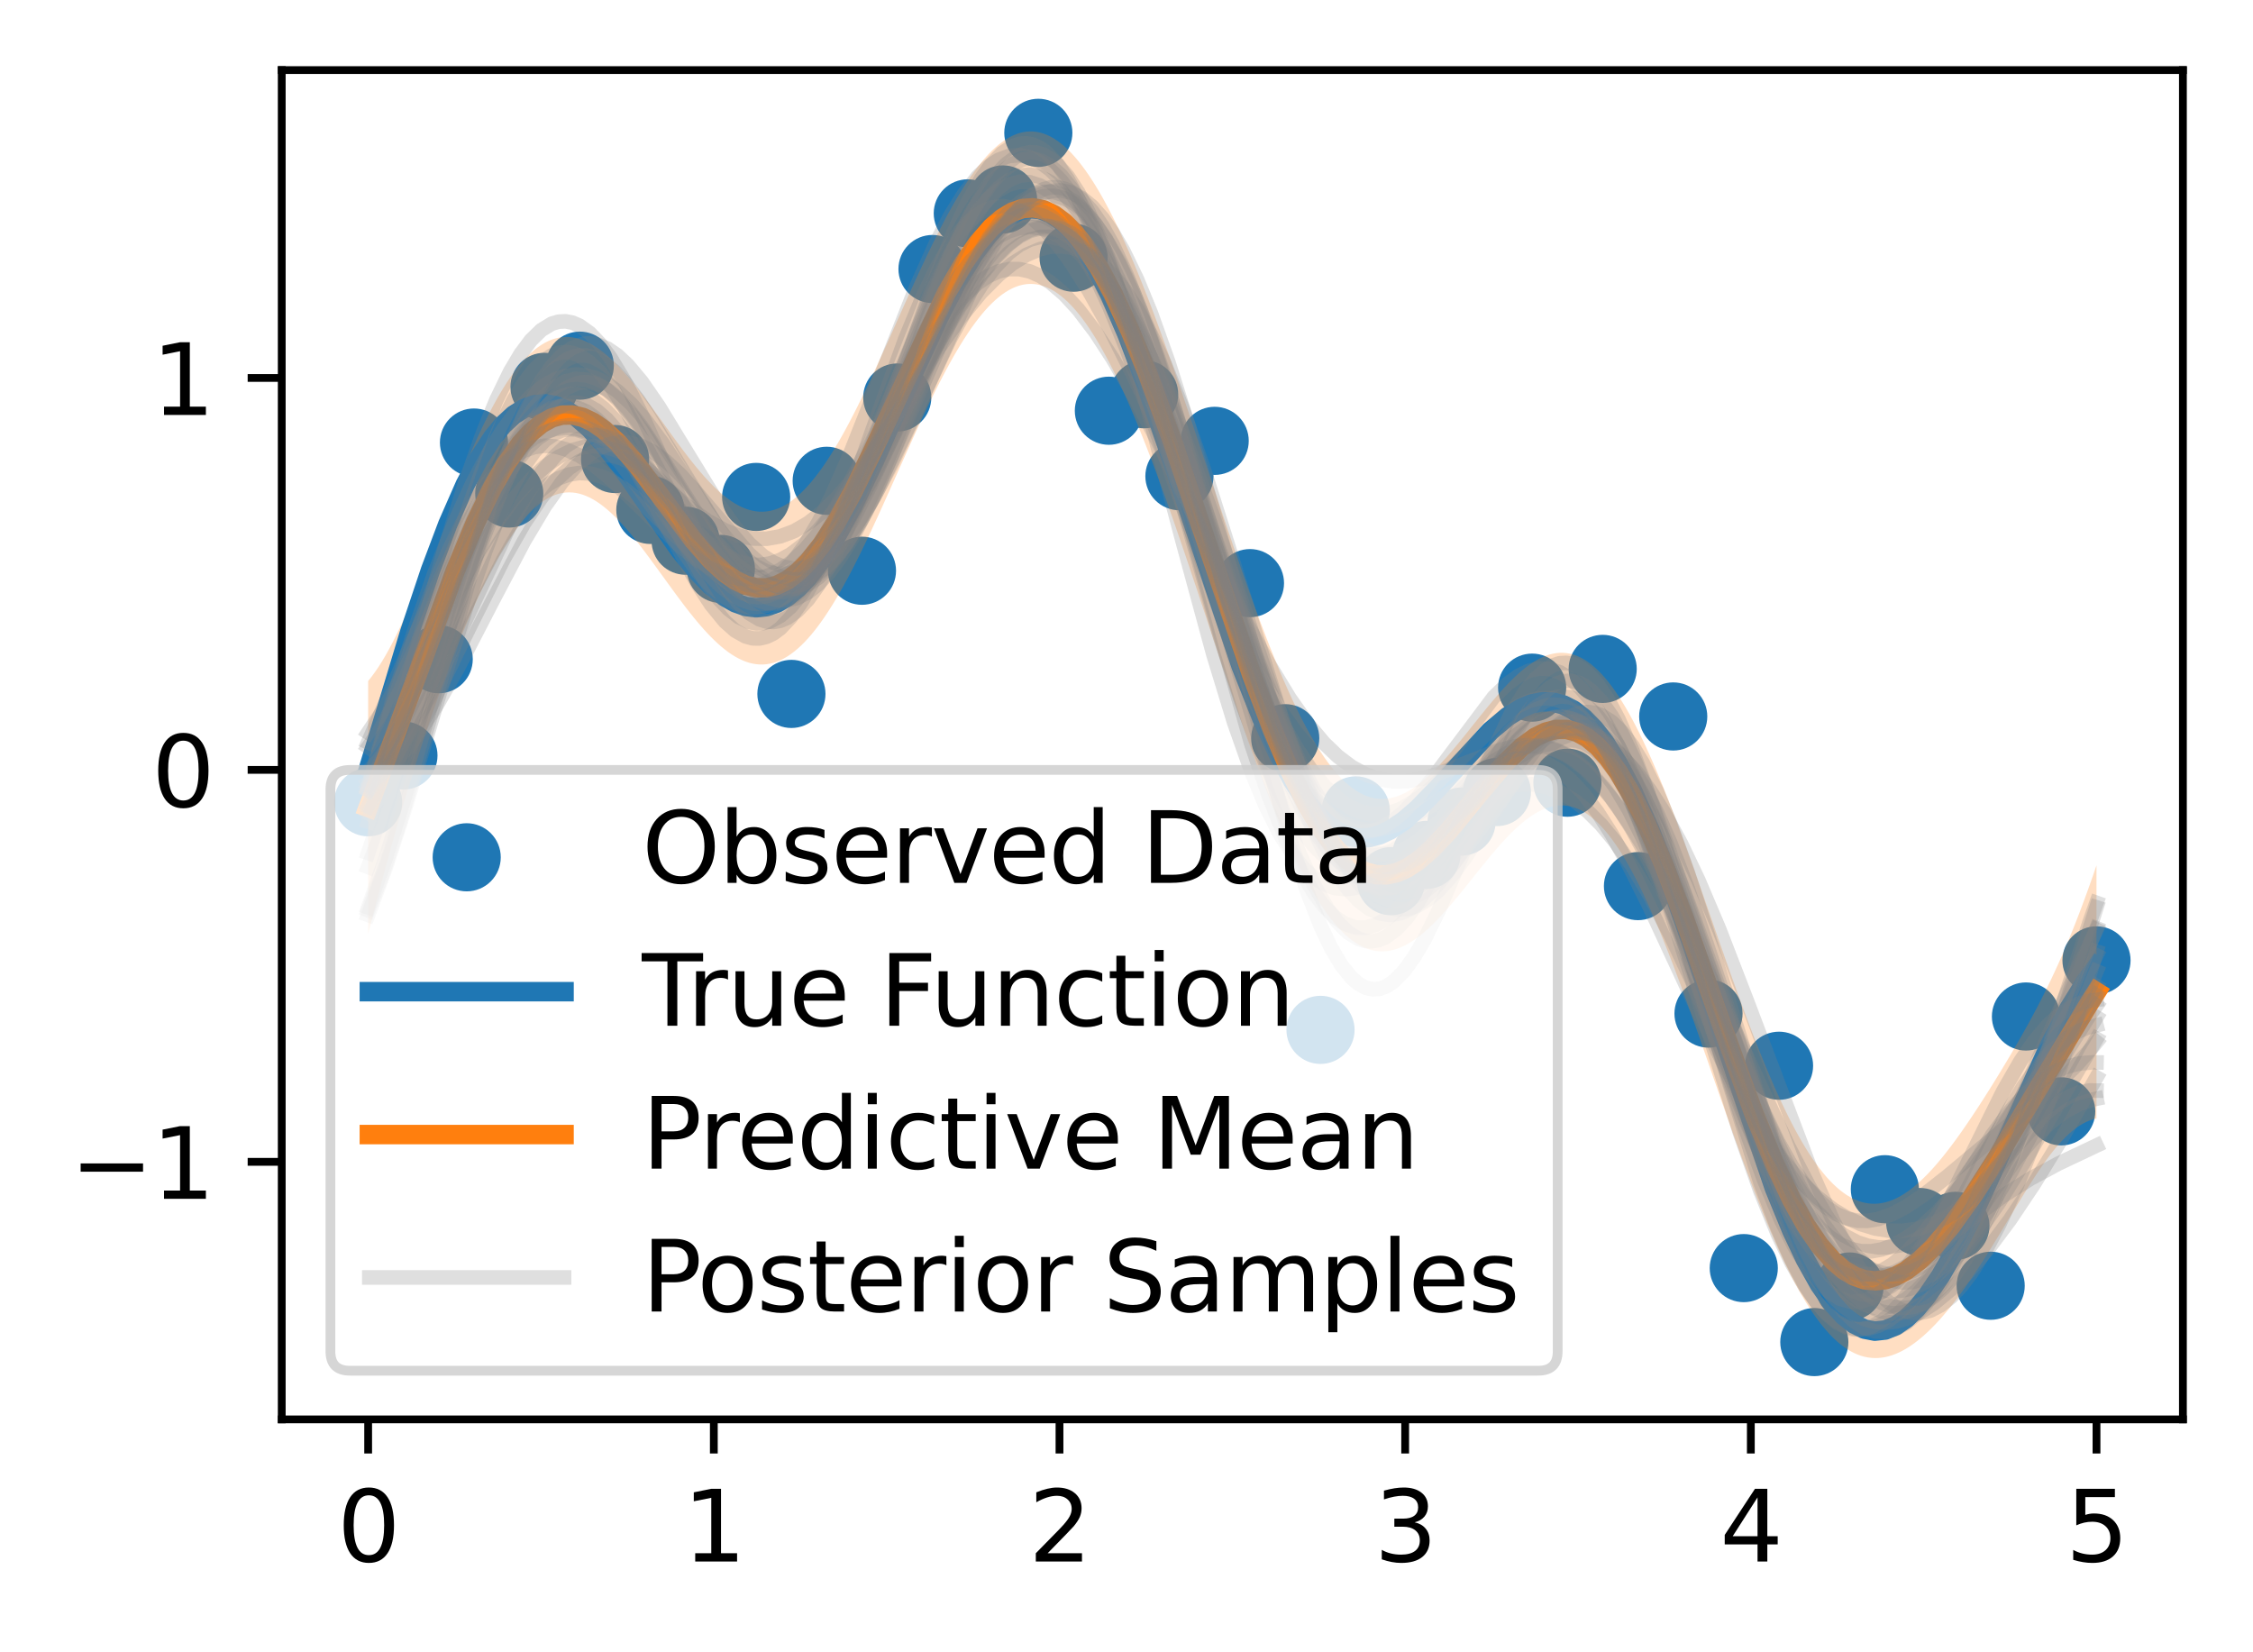 <?xml version="1.0" encoding="utf-8" standalone="no"?>
<!DOCTYPE svg PUBLIC "-//W3C//DTD SVG 1.1//EN"
  "http://www.w3.org/Graphics/SVG/1.1/DTD/svg11.dtd">
<svg xmlns:xlink="http://www.w3.org/1999/xlink" width="231.442pt" height="169.678pt" viewBox="0 0 231.442 169.678" xmlns="http://www.w3.org/2000/svg" version="1.1">
 <defs>
  <style type="text/css">*{stroke-linejoin: round; stroke-linecap: butt}</style>
 </defs>
 <g id="figure_1">
  <g id="patch_1">
   <path d="M 0 169.678 
L 231.442 169.678 
L 231.442 0 
L 0 0 
z
" style="fill: #ffffff"/>
  </g>
  <g id="axes_1">
   <g id="patch_2">
    <path d="M 28.942 145.8 
L 224.242 145.8 
L 224.242 7.2 
L 28.942 7.2 
z
" style="fill: #ffffff"/>
   </g>
   <g id="PathCollection_1">
    <defs>
     <path id="md87f26c0e8" d="M 0 3 
C 0.796 3 1.559 2.684 2.121 2.121 
C 2.684 1.559 3 0.796 3 0 
C 3 -0.796 2.684 -1.559 2.121 -2.121 
C 1.559 -2.684 0.796 -3 0 -3 
C -0.796 -3 -1.559 -2.684 -2.121 -2.121 
C -2.684 -1.559 -3 -0.796 -3 0 
C -3 0.796 -2.684 1.559 -2.121 2.121 
C -1.559 2.684 -0.796 3 0 3 
z
" style="stroke: #1f77b4"/>
    </defs>
    <g clip-path="url(#p1f04ff735f)">
     <use xlink:href="#md87f26c0e8" x="37.819" y="82.408" style="fill: #1f77b4; stroke: #1f77b4"/>
     <use xlink:href="#md87f26c0e8" x="41.443" y="77.605" style="fill: #1f77b4; stroke: #1f77b4"/>
     <use xlink:href="#md87f26c0e8" x="45.066" y="67.716" style="fill: #1f77b4; stroke: #1f77b4"/>
     <use xlink:href="#md87f26c0e8" x="48.69" y="45.458" style="fill: #1f77b4; stroke: #1f77b4"/>
     <use xlink:href="#md87f26c0e8" x="52.313" y="50.694" style="fill: #1f77b4; stroke: #1f77b4"/>
     <use xlink:href="#md87f26c0e8" x="55.936" y="39.738" style="fill: #1f77b4; stroke: #1f77b4"/>
     <use xlink:href="#md87f26c0e8" x="59.56" y="37.561" style="fill: #1f77b4; stroke: #1f77b4"/>
     <use xlink:href="#md87f26c0e8" x="63.183" y="47.153" style="fill: #1f77b4; stroke: #1f77b4"/>
     <use xlink:href="#md87f26c0e8" x="66.806" y="52.377" style="fill: #1f77b4; stroke: #1f77b4"/>
     <use xlink:href="#md87f26c0e8" x="70.43" y="55.543" style="fill: #1f77b4; stroke: #1f77b4"/>
     <use xlink:href="#md87f26c0e8" x="74.053" y="58.44" style="fill: #1f77b4; stroke: #1f77b4"/>
     <use xlink:href="#md87f26c0e8" x="77.677" y="51.045" style="fill: #1f77b4; stroke: #1f77b4"/>
     <use xlink:href="#md87f26c0e8" x="81.3" y="71.279" style="fill: #1f77b4; stroke: #1f77b4"/>
     <use xlink:href="#md87f26c0e8" x="84.923" y="49.388" style="fill: #1f77b4; stroke: #1f77b4"/>
     <use xlink:href="#md87f26c0e8" x="88.547" y="58.627" style="fill: #1f77b4; stroke: #1f77b4"/>
     <use xlink:href="#md87f26c0e8" x="92.17" y="40.832" style="fill: #1f77b4; stroke: #1f77b4"/>
     <use xlink:href="#md87f26c0e8" x="95.793" y="27.633" style="fill: #1f77b4; stroke: #1f77b4"/>
     <use xlink:href="#md87f26c0e8" x="99.417" y="21.917" style="fill: #1f77b4; stroke: #1f77b4"/>
     <use xlink:href="#md87f26c0e8" x="103.04" y="20.487" style="fill: #1f77b4; stroke: #1f77b4"/>
     <use xlink:href="#md87f26c0e8" x="106.664" y="13.644" style="fill: #1f77b4; stroke: #1f77b4"/>
     <use xlink:href="#md87f26c0e8" x="110.287" y="26.473" style="fill: #1f77b4; stroke: #1f77b4"/>
     <use xlink:href="#md87f26c0e8" x="113.91" y="42.19" style="fill: #1f77b4; stroke: #1f77b4"/>
     <use xlink:href="#md87f26c0e8" x="117.534" y="40.5" style="fill: #1f77b4; stroke: #1f77b4"/>
     <use xlink:href="#md87f26c0e8" x="121.157" y="48.916" style="fill: #1f77b4; stroke: #1f77b4"/>
     <use xlink:href="#md87f26c0e8" x="124.78" y="45.284" style="fill: #1f77b4; stroke: #1f77b4"/>
     <use xlink:href="#md87f26c0e8" x="128.404" y="59.899" style="fill: #1f77b4; stroke: #1f77b4"/>
     <use xlink:href="#md87f26c0e8" x="132.027" y="75.828" style="fill: #1f77b4; stroke: #1f77b4"/>
     <use xlink:href="#md87f26c0e8" x="135.651" y="105.788" style="fill: #1f77b4; stroke: #1f77b4"/>
     <use xlink:href="#md87f26c0e8" x="139.274" y="83.245" style="fill: #1f77b4; stroke: #1f77b4"/>
     <use xlink:href="#md87f26c0e8" x="142.897" y="90.515" style="fill: #1f77b4; stroke: #1f77b4"/>
     <use xlink:href="#md87f26c0e8" x="146.521" y="87.818" style="fill: #1f77b4; stroke: #1f77b4"/>
     <use xlink:href="#md87f26c0e8" x="150.144" y="84.389" style="fill: #1f77b4; stroke: #1f77b4"/>
     <use xlink:href="#md87f26c0e8" x="153.768" y="81.361" style="fill: #1f77b4; stroke: #1f77b4"/>
     <use xlink:href="#md87f26c0e8" x="157.391" y="70.635" style="fill: #1f77b4; stroke: #1f77b4"/>
     <use xlink:href="#md87f26c0e8" x="161.014" y="80.399" style="fill: #1f77b4; stroke: #1f77b4"/>
     <use xlink:href="#md87f26c0e8" x="164.638" y="68.709" style="fill: #1f77b4; stroke: #1f77b4"/>
     <use xlink:href="#md87f26c0e8" x="168.261" y="91.021" style="fill: #1f77b4; stroke: #1f77b4"/>
     <use xlink:href="#md87f26c0e8" x="171.884" y="73.595" style="fill: #1f77b4; stroke: #1f77b4"/>
     <use xlink:href="#md87f26c0e8" x="175.508" y="104.116" style="fill: #1f77b4; stroke: #1f77b4"/>
     <use xlink:href="#md87f26c0e8" x="179.131" y="130.26" style="fill: #1f77b4; stroke: #1f77b4"/>
     <use xlink:href="#md87f26c0e8" x="182.755" y="109.472" style="fill: #1f77b4; stroke: #1f77b4"/>
     <use xlink:href="#md87f26c0e8" x="186.378" y="137.858" style="fill: #1f77b4; stroke: #1f77b4"/>
     <use xlink:href="#md87f26c0e8" x="190.001" y="132.148" style="fill: #1f77b4; stroke: #1f77b4"/>
     <use xlink:href="#md87f26c0e8" x="193.625" y="122.156" style="fill: #1f77b4; stroke: #1f77b4"/>
     <use xlink:href="#md87f26c0e8" x="197.248" y="125.528" style="fill: #1f77b4; stroke: #1f77b4"/>
     <use xlink:href="#md87f26c0e8" x="200.871" y="125.919" style="fill: #1f77b4; stroke: #1f77b4"/>
     <use xlink:href="#md87f26c0e8" x="204.495" y="132.072" style="fill: #1f77b4; stroke: #1f77b4"/>
     <use xlink:href="#md87f26c0e8" x="208.118" y="104.415" style="fill: #1f77b4; stroke: #1f77b4"/>
     <use xlink:href="#md87f26c0e8" x="211.742" y="114.158" style="fill: #1f77b4; stroke: #1f77b4"/>
     <use xlink:href="#md87f26c0e8" x="215.365" y="98.649" style="fill: #1f77b4; stroke: #1f77b4"/>
    </g>
   </g>
   <g id="PolyCollection_1">
    <path d="M 37.819 69.951 
L 37.819 95.949 
L 38.175 94.561 
L 38.531 93.186 
L 38.887 91.827 
L 39.243 90.485 
L 39.598 89.161 
L 39.954 87.855 
L 40.31 86.57 
L 40.666 85.305 
L 41.022 84.062 
L 41.377 82.84 
L 41.733 81.641 
L 42.089 80.463 
L 42.445 79.307 
L 42.801 78.174 
L 43.156 77.062 
L 43.512 75.971 
L 43.868 74.9 
L 44.224 73.851 
L 44.58 72.821 
L 44.936 71.81 
L 45.291 70.819 
L 45.647 69.847 
L 46.003 68.893 
L 46.359 67.958 
L 46.715 67.041 
L 47.07 66.144 
L 47.426 65.265 
L 47.782 64.406 
L 48.138 63.566 
L 48.494 62.747 
L 48.849 61.948 
L 49.205 61.17 
L 49.561 60.414 
L 49.917 59.681 
L 50.273 58.972 
L 50.628 58.286 
L 50.984 57.625 
L 51.34 56.99 
L 51.696 56.382 
L 52.052 55.8 
L 52.407 55.246 
L 52.763 54.721 
L 53.119 54.225 
L 53.475 53.759 
L 53.831 53.323 
L 54.186 52.918 
L 54.542 52.545 
L 54.898 52.203 
L 55.254 51.893 
L 55.61 51.616 
L 55.965 51.372 
L 56.321 51.16 
L 56.677 50.981 
L 57.033 50.835 
L 57.389 50.722 
L 57.744 50.641 
L 58.1 50.593 
L 58.456 50.576 
L 58.812 50.591 
L 59.168 50.637 
L 59.523 50.713 
L 59.879 50.819 
L 60.235 50.954 
L 60.591 51.118 
L 60.947 51.309 
L 61.302 51.527 
L 61.658 51.77 
L 62.014 52.038 
L 62.37 52.33 
L 62.726 52.644 
L 63.081 52.979 
L 63.437 53.334 
L 63.793 53.708 
L 64.149 54.099 
L 64.505 54.507 
L 64.86 54.929 
L 65.216 55.365 
L 65.572 55.813 
L 65.928 56.271 
L 66.284 56.739 
L 66.639 57.214 
L 66.995 57.696 
L 67.351 58.182 
L 67.707 58.671 
L 68.063 59.163 
L 68.418 59.655 
L 68.774 60.145 
L 69.13 60.633 
L 69.486 61.118 
L 69.842 61.596 
L 70.197 62.068 
L 70.553 62.532 
L 70.909 62.986 
L 71.265 63.43 
L 71.621 63.861 
L 71.977 64.278 
L 72.332 64.681 
L 72.688 65.068 
L 73.044 65.438 
L 73.4 65.789 
L 73.756 66.121 
L 74.111 66.432 
L 74.467 66.722 
L 74.823 66.99 
L 75.179 67.234 
L 75.535 67.454 
L 75.89 67.649 
L 76.246 67.818 
L 76.602 67.961 
L 76.958 68.077 
L 77.314 68.164 
L 77.669 68.224 
L 78.025 68.255 
L 78.381 68.257 
L 78.737 68.229 
L 79.093 68.172 
L 79.448 68.085 
L 79.804 67.968 
L 80.16 67.821 
L 80.516 67.643 
L 80.872 67.436 
L 81.227 67.199 
L 81.583 66.932 
L 81.939 66.636 
L 82.295 66.31 
L 82.651 65.956 
L 83.006 65.573 
L 83.362 65.163 
L 83.718 64.725 
L 84.074 64.261 
L 84.43 63.771 
L 84.785 63.256 
L 85.141 62.716 
L 85.497 62.153 
L 85.853 61.568 
L 86.209 60.96 
L 86.564 60.332 
L 86.92 59.685 
L 87.276 59.018 
L 87.632 58.335 
L 87.988 57.635 
L 88.343 56.92 
L 88.699 56.191 
L 89.055 55.449 
L 89.411 54.696 
L 89.767 53.933 
L 90.122 53.16 
L 90.478 52.381 
L 90.834 51.595 
L 91.19 50.804 
L 91.546 50.01 
L 91.901 49.214 
L 92.257 48.417 
L 92.613 47.62 
L 92.969 46.826 
L 93.325 46.034 
L 93.68 45.247 
L 94.036 44.466 
L 94.392 43.693 
L 94.748 42.928 
L 95.104 42.172 
L 95.459 41.428 
L 95.815 40.696 
L 96.171 39.977 
L 96.527 39.274 
L 96.883 38.585 
L 97.238 37.914 
L 97.594 37.261 
L 97.95 36.627 
L 98.306 36.013 
L 98.662 35.421 
L 99.017 34.85 
L 99.373 34.302 
L 99.729 33.778 
L 100.085 33.279 
L 100.441 32.805 
L 100.797 32.358 
L 101.152 31.937 
L 101.508 31.544 
L 101.864 31.18 
L 102.22 30.844 
L 102.576 30.537 
L 102.931 30.26 
L 103.287 30.014 
L 103.643 29.798 
L 103.999 29.613 
L 104.355 29.46 
L 104.71 29.339 
L 105.066 29.249 
L 105.422 29.191 
L 105.778 29.166 
L 106.134 29.173 
L 106.489 29.212 
L 106.845 29.284 
L 107.201 29.389 
L 107.557 29.525 
L 107.913 29.695 
L 108.268 29.896 
L 108.624 30.129 
L 108.98 30.394 
L 109.336 30.691 
L 109.692 31.019 
L 110.047 31.378 
L 110.403 31.768 
L 110.759 32.189 
L 111.115 32.639 
L 111.471 33.119 
L 111.826 33.628 
L 112.182 34.165 
L 112.538 34.731 
L 112.894 35.324 
L 113.25 35.944 
L 113.605 36.591 
L 113.961 37.263 
L 114.317 37.961 
L 114.673 38.683 
L 115.029 39.429 
L 115.384 40.199 
L 115.74 40.99 
L 116.096 41.804 
L 116.452 42.638 
L 116.808 43.493 
L 117.163 44.367 
L 117.519 45.259 
L 117.875 46.169 
L 118.231 47.096 
L 118.587 48.039 
L 118.942 48.997 
L 119.298 49.97 
L 119.654 50.956 
L 120.01 51.954 
L 120.366 52.963 
L 120.721 53.983 
L 121.077 55.013 
L 121.433 56.051 
L 121.789 57.097 
L 122.145 58.15 
L 122.5 59.208 
L 122.856 60.27 
L 123.212 61.336 
L 123.568 62.405 
L 123.924 63.475 
L 124.279 64.546 
L 124.635 65.616 
L 124.991 66.684 
L 125.347 67.749 
L 125.703 68.811 
L 126.058 69.868 
L 126.414 70.919 
L 126.77 71.963 
L 127.126 72.999 
L 127.482 74.027 
L 127.837 75.043 
L 128.193 76.049 
L 128.549 77.043 
L 128.905 78.023 
L 129.261 78.989 
L 129.617 79.94 
L 129.972 80.875 
L 130.328 81.793 
L 130.684 82.692 
L 131.04 83.572 
L 131.396 84.433 
L 131.751 85.272 
L 132.107 86.09 
L 132.463 86.885 
L 132.819 87.657 
L 133.175 88.404 
L 133.53 89.127 
L 133.886 89.824 
L 134.242 90.494 
L 134.598 91.138 
L 134.954 91.753 
L 135.309 92.341 
L 135.665 92.9 
L 136.021 93.43 
L 136.377 93.93 
L 136.733 94.4 
L 137.088 94.839 
L 137.444 95.248 
L 137.8 95.626 
L 138.156 95.973 
L 138.512 96.288 
L 138.867 96.572 
L 139.223 96.824 
L 139.579 97.046 
L 139.935 97.235 
L 140.291 97.394 
L 140.646 97.521 
L 141.002 97.618 
L 141.358 97.684 
L 141.714 97.72 
L 142.07 97.727 
L 142.425 97.704 
L 142.781 97.653 
L 143.137 97.573 
L 143.493 97.466 
L 143.849 97.333 
L 144.204 97.173 
L 144.56 96.988 
L 144.916 96.779 
L 145.272 96.547 
L 145.628 96.292 
L 145.983 96.016 
L 146.339 95.72 
L 146.695 95.405 
L 147.051 95.071 
L 147.407 94.721 
L 147.762 94.356 
L 148.118 93.976 
L 148.474 93.583 
L 148.83 93.178 
L 149.186 92.764 
L 149.541 92.34 
L 149.897 91.91 
L 150.253 91.473 
L 150.609 91.032 
L 150.965 90.587 
L 151.32 90.142 
L 151.676 89.696 
L 152.032 89.252 
L 152.388 88.811 
L 152.744 88.375 
L 153.099 87.944 
L 153.455 87.521 
L 153.811 87.107 
L 154.167 86.704 
L 154.523 86.312 
L 154.878 85.934 
L 155.234 85.571 
L 155.59 85.223 
L 155.946 84.894 
L 156.302 84.583 
L 156.657 84.292 
L 157.013 84.022 
L 157.369 83.775 
L 157.725 83.551 
L 158.081 83.352 
L 158.437 83.179 
L 158.792 83.032 
L 159.148 82.913 
L 159.504 82.823 
L 159.86 82.762 
L 160.216 82.731 
L 160.571 82.73 
L 160.927 82.761 
L 161.283 82.824 
L 161.639 82.919 
L 161.995 83.047 
L 162.35 83.208 
L 162.706 83.402 
L 163.062 83.63 
L 163.418 83.891 
L 163.774 84.186 
L 164.129 84.515 
L 164.485 84.878 
L 164.841 85.273 
L 165.197 85.702 
L 165.553 86.164 
L 165.908 86.658 
L 166.264 87.184 
L 166.62 87.742 
L 166.976 88.33 
L 167.332 88.949 
L 167.687 89.597 
L 168.043 90.274 
L 168.399 90.979 
L 168.755 91.711 
L 169.111 92.469 
L 169.466 93.253 
L 169.822 94.06 
L 170.178 94.89 
L 170.534 95.743 
L 170.89 96.616 
L 171.245 97.508 
L 171.601 98.419 
L 171.957 99.346 
L 172.313 100.29 
L 172.669 101.247 
L 173.024 102.218 
L 173.38 103.2 
L 173.736 104.192 
L 174.092 105.193 
L 174.448 106.202 
L 174.803 107.216 
L 175.159 108.235 
L 175.515 109.256 
L 175.871 110.28 
L 176.227 111.303 
L 176.582 112.325 
L 176.938 113.345 
L 177.294 114.36 
L 177.65 115.37 
L 178.006 116.373 
L 178.361 117.367 
L 178.717 118.352 
L 179.073 119.327 
L 179.429 120.288 
L 179.785 121.237 
L 180.14 122.17 
L 180.496 123.088 
L 180.852 123.989 
L 181.208 124.872 
L 181.564 125.735 
L 181.919 126.578 
L 182.275 127.4 
L 182.631 128.2 
L 182.987 128.977 
L 183.343 129.73 
L 183.698 130.458 
L 184.054 131.161 
L 184.41 131.838 
L 184.766 132.488 
L 185.122 133.111 
L 185.478 133.706 
L 185.833 134.273 
L 186.189 134.812 
L 186.545 135.321 
L 186.901 135.802 
L 187.257 136.253 
L 187.612 136.674 
L 187.968 137.066 
L 188.324 137.428 
L 188.68 137.76 
L 189.036 138.063 
L 189.391 138.336 
L 189.747 138.58 
L 190.103 138.794 
L 190.459 138.979 
L 190.815 139.136 
L 191.17 139.264 
L 191.526 139.364 
L 191.882 139.437 
L 192.238 139.482 
L 192.594 139.5 
L 192.949 139.492 
L 193.305 139.458 
L 193.661 139.399 
L 194.017 139.315 
L 194.373 139.206 
L 194.728 139.074 
L 195.084 138.919 
L 195.44 138.741 
L 195.796 138.54 
L 196.152 138.319 
L 196.507 138.076 
L 196.863 137.813 
L 197.219 137.53 
L 197.575 137.227 
L 197.931 136.906 
L 198.286 136.566 
L 198.642 136.209 
L 198.998 135.834 
L 199.354 135.443 
L 199.71 135.036 
L 200.065 134.612 
L 200.421 134.174 
L 200.777 133.721 
L 201.133 133.254 
L 201.489 132.774 
L 201.844 132.281 
L 202.2 131.775 
L 202.556 131.257 
L 202.912 130.729 
L 203.268 130.19 
L 203.623 129.642 
L 203.979 129.085 
L 204.335 128.52 
L 204.691 127.947 
L 205.047 127.369 
L 205.402 126.786 
L 205.758 126.199 
L 206.114 125.61 
L 206.47 125.019 
L 206.826 124.428 
L 207.181 123.84 
L 207.537 123.254 
L 207.893 122.674 
L 208.249 122.101 
L 208.605 121.537 
L 208.96 120.983 
L 209.316 120.443 
L 209.672 119.917 
L 210.028 119.409 
L 210.384 118.92 
L 210.739 118.452 
L 211.095 118.006 
L 211.451 117.585 
L 211.807 117.191 
L 212.163 116.823 
L 212.518 116.485 
L 212.874 116.176 
L 213.23 115.898 
L 213.586 115.651 
L 213.942 115.435 
L 214.298 115.25 
L 214.653 115.098 
L 215.009 114.977 
L 215.365 114.888 
L 215.365 88.889 
L 215.365 88.889 
L 215.009 89.923 
L 214.653 90.934 
L 214.298 91.922 
L 213.942 92.888 
L 213.586 93.83 
L 213.23 94.748 
L 212.874 95.642 
L 212.518 96.512 
L 212.163 97.359 
L 211.807 98.183 
L 211.451 98.984 
L 211.095 99.764 
L 210.739 100.524 
L 210.384 101.263 
L 210.028 101.985 
L 209.672 102.689 
L 209.316 103.378 
L 208.96 104.052 
L 208.605 104.712 
L 208.249 105.361 
L 207.893 105.999 
L 207.537 106.628 
L 207.181 107.247 
L 206.826 107.859 
L 206.47 108.463 
L 206.114 109.061 
L 205.758 109.652 
L 205.402 110.238 
L 205.047 110.818 
L 204.691 111.392 
L 204.335 111.96 
L 203.979 112.523 
L 203.623 113.08 
L 203.268 113.63 
L 202.912 114.173 
L 202.556 114.709 
L 202.2 115.236 
L 201.844 115.756 
L 201.489 116.266 
L 201.133 116.766 
L 200.777 117.255 
L 200.421 117.733 
L 200.065 118.198 
L 199.71 118.65 
L 199.354 119.088 
L 198.998 119.511 
L 198.642 119.919 
L 198.286 120.309 
L 197.931 120.683 
L 197.575 121.037 
L 197.219 121.373 
L 196.863 121.689 
L 196.507 121.983 
L 196.152 122.257 
L 195.796 122.507 
L 195.44 122.735 
L 195.084 122.939 
L 194.728 123.119 
L 194.373 123.273 
L 194.017 123.402 
L 193.661 123.505 
L 193.305 123.58 
L 192.949 123.629 
L 192.594 123.65 
L 192.238 123.643 
L 191.882 123.607 
L 191.526 123.542 
L 191.17 123.449 
L 190.815 123.326 
L 190.459 123.173 
L 190.103 122.991 
L 189.747 122.779 
L 189.391 122.537 
L 189.036 122.264 
L 188.68 121.962 
L 188.324 121.63 
L 187.968 121.267 
L 187.612 120.875 
L 187.257 120.453 
L 186.901 120.002 
L 186.545 119.521 
L 186.189 119.012 
L 185.833 118.474 
L 185.478 117.907 
L 185.122 117.313 
L 184.766 116.692 
L 184.41 116.043 
L 184.054 115.369 
L 183.698 114.668 
L 183.343 113.943 
L 182.987 113.193 
L 182.631 112.42 
L 182.275 111.625 
L 181.919 110.807 
L 181.564 109.968 
L 181.208 109.109 
L 180.852 108.231 
L 180.496 107.335 
L 180.14 106.422 
L 179.785 105.494 
L 179.429 104.55 
L 179.073 103.593 
L 178.717 102.623 
L 178.361 101.643 
L 178.006 100.652 
L 177.65 99.653 
L 177.294 98.647 
L 176.938 97.636 
L 176.582 96.619 
L 176.227 95.6 
L 175.871 94.579 
L 175.515 93.558 
L 175.159 92.539 
L 174.803 91.522 
L 174.448 90.509 
L 174.092 89.502 
L 173.736 88.502 
L 173.38 87.511 
L 173.024 86.529 
L 172.669 85.559 
L 172.313 84.602 
L 171.957 83.659 
L 171.601 82.732 
L 171.245 81.821 
L 170.89 80.929 
L 170.534 80.056 
L 170.178 79.204 
L 169.822 78.373 
L 169.466 77.566 
L 169.111 76.783 
L 168.755 76.024 
L 168.399 75.292 
L 168.043 74.587 
L 167.687 73.911 
L 167.332 73.262 
L 166.976 72.644 
L 166.62 72.056 
L 166.264 71.499 
L 165.908 70.973 
L 165.553 70.479 
L 165.197 70.018 
L 164.841 69.59 
L 164.485 69.195 
L 164.129 68.834 
L 163.774 68.506 
L 163.418 68.211 
L 163.062 67.951 
L 162.706 67.724 
L 162.35 67.531 
L 161.995 67.371 
L 161.639 67.244 
L 161.283 67.149 
L 160.927 67.087 
L 160.571 67.057 
L 160.216 67.058 
L 159.86 67.09 
L 159.504 67.152 
L 159.148 67.243 
L 158.792 67.362 
L 158.437 67.51 
L 158.081 67.683 
L 157.725 67.883 
L 157.369 68.107 
L 157.013 68.354 
L 156.657 68.624 
L 156.302 68.915 
L 155.946 69.227 
L 155.59 69.557 
L 155.234 69.904 
L 154.878 70.267 
L 154.523 70.646 
L 154.167 71.037 
L 153.811 71.441 
L 153.455 71.855 
L 153.099 72.278 
L 152.744 72.708 
L 152.388 73.145 
L 152.032 73.586 
L 151.676 74.03 
L 151.32 74.475 
L 150.965 74.921 
L 150.609 75.365 
L 150.253 75.806 
L 149.897 76.243 
L 149.541 76.674 
L 149.186 77.097 
L 148.83 77.512 
L 148.474 77.917 
L 148.118 78.31 
L 147.762 78.69 
L 147.407 79.055 
L 147.051 79.406 
L 146.695 79.739 
L 146.339 80.055 
L 145.983 80.351 
L 145.628 80.627 
L 145.272 80.882 
L 144.916 81.114 
L 144.56 81.324 
L 144.204 81.509 
L 143.849 81.668 
L 143.493 81.802 
L 143.137 81.909 
L 142.781 81.989 
L 142.425 82.04 
L 142.07 82.063 
L 141.714 82.057 
L 141.358 82.021 
L 141.002 81.955 
L 140.646 81.858 
L 140.291 81.731 
L 139.935 81.572 
L 139.579 81.383 
L 139.223 81.162 
L 138.867 80.909 
L 138.512 80.625 
L 138.156 80.31 
L 137.8 79.963 
L 137.444 79.585 
L 137.088 79.176 
L 136.733 78.737 
L 136.377 78.267 
L 136.021 77.767 
L 135.665 77.237 
L 135.309 76.678 
L 134.954 76.091 
L 134.598 75.475 
L 134.242 74.831 
L 133.886 74.161 
L 133.53 73.464 
L 133.175 72.741 
L 132.819 71.994 
L 132.463 71.222 
L 132.107 70.427 
L 131.751 69.609 
L 131.396 68.77 
L 131.04 67.909 
L 130.684 67.029 
L 130.328 66.13 
L 129.972 65.212 
L 129.617 64.278 
L 129.261 63.327 
L 128.905 62.36 
L 128.549 61.38 
L 128.193 60.386 
L 127.837 59.381 
L 127.482 58.364 
L 127.126 57.337 
L 126.77 56.301 
L 126.414 55.257 
L 126.058 54.205 
L 125.703 53.149 
L 125.347 52.087 
L 124.991 51.021 
L 124.635 49.953 
L 124.279 48.883 
L 123.924 47.812 
L 123.568 46.742 
L 123.212 45.674 
L 122.856 44.607 
L 122.5 43.545 
L 122.145 42.487 
L 121.789 41.434 
L 121.433 40.389 
L 121.077 39.35 
L 120.721 38.321 
L 120.366 37.301 
L 120.01 36.291 
L 119.654 35.293 
L 119.298 34.307 
L 118.942 33.335 
L 118.587 32.376 
L 118.231 31.433 
L 117.875 30.506 
L 117.519 29.596 
L 117.163 28.704 
L 116.808 27.83 
L 116.452 26.975 
L 116.096 26.141 
L 115.74 25.328 
L 115.384 24.536 
L 115.029 23.767 
L 114.673 23.02 
L 114.317 22.298 
L 113.961 21.6 
L 113.605 20.928 
L 113.25 20.281 
L 112.894 19.661 
L 112.538 19.068 
L 112.182 18.502 
L 111.826 17.964 
L 111.471 17.455 
L 111.115 16.975 
L 110.759 16.525 
L 110.403 16.104 
L 110.047 15.714 
L 109.692 15.355 
L 109.336 15.027 
L 108.98 14.73 
L 108.624 14.464 
L 108.268 14.231 
L 107.913 14.03 
L 107.557 13.86 
L 107.201 13.723 
L 106.845 13.619 
L 106.489 13.547 
L 106.134 13.507 
L 105.778 13.5 
L 105.422 13.525 
L 105.066 13.583 
L 104.71 13.672 
L 104.355 13.794 
L 103.999 13.947 
L 103.643 14.132 
L 103.287 14.347 
L 102.931 14.594 
L 102.576 14.87 
L 102.22 15.177 
L 101.864 15.513 
L 101.508 15.878 
L 101.152 16.271 
L 100.797 16.691 
L 100.441 17.139 
L 100.085 17.613 
L 99.729 18.112 
L 99.373 18.636 
L 99.017 19.183 
L 98.662 19.754 
L 98.306 20.347 
L 97.95 20.961 
L 97.594 21.594 
L 97.238 22.247 
L 96.883 22.918 
L 96.527 23.606 
L 96.171 24.31 
L 95.815 25.028 
L 95.459 25.76 
L 95.104 26.503 
L 94.748 27.258 
L 94.392 28.023 
L 94.036 28.796 
L 93.68 29.576 
L 93.325 30.362 
L 92.969 31.153 
L 92.613 31.947 
L 92.257 32.743 
L 91.901 33.539 
L 91.546 34.335 
L 91.19 35.128 
L 90.834 35.918 
L 90.478 36.703 
L 90.122 37.481 
L 89.767 38.253 
L 89.411 39.015 
L 89.055 39.767 
L 88.699 40.508 
L 88.343 41.237 
L 87.988 41.951 
L 87.632 42.65 
L 87.276 43.334 
L 86.92 43.999 
L 86.564 44.647 
L 86.209 45.274 
L 85.853 45.881 
L 85.497 46.467 
L 85.141 47.03 
L 84.785 47.569 
L 84.43 48.084 
L 84.074 48.574 
L 83.718 49.038 
L 83.362 49.476 
L 83.006 49.886 
L 82.651 50.269 
L 82.295 50.623 
L 81.939 50.949 
L 81.583 51.245 
L 81.227 51.512 
L 80.872 51.749 
L 80.516 51.956 
L 80.16 52.133 
L 79.804 52.279 
L 79.448 52.395 
L 79.093 52.481 
L 78.737 52.537 
L 78.381 52.563 
L 78.025 52.559 
L 77.669 52.526 
L 77.314 52.464 
L 76.958 52.373 
L 76.602 52.255 
L 76.246 52.109 
L 75.89 51.936 
L 75.535 51.738 
L 75.179 51.514 
L 74.823 51.265 
L 74.467 50.993 
L 74.111 50.699 
L 73.756 50.382 
L 73.4 50.046 
L 73.044 49.689 
L 72.688 49.315 
L 72.332 48.923 
L 71.977 48.516 
L 71.621 48.094 
L 71.265 47.658 
L 70.909 47.211 
L 70.553 46.752 
L 70.197 46.285 
L 69.842 45.81 
L 69.486 45.328 
L 69.13 44.841 
L 68.774 44.351 
L 68.418 43.858 
L 68.063 43.365 
L 67.707 42.872 
L 67.351 42.382 
L 66.995 41.896 
L 66.639 41.414 
L 66.284 40.939 
L 65.928 40.472 
L 65.572 40.014 
L 65.216 39.566 
L 64.86 39.131 
L 64.505 38.708 
L 64.149 38.301 
L 63.793 37.908 
L 63.437 37.533 
L 63.081 37.176 
L 62.726 36.838 
L 62.37 36.52 
L 62.014 36.223 
L 61.658 35.949 
L 61.302 35.697 
L 60.947 35.47 
L 60.591 35.268 
L 60.235 35.092 
L 59.879 34.942 
L 59.523 34.819 
L 59.168 34.724 
L 58.812 34.658 
L 58.456 34.621 
L 58.1 34.613 
L 57.744 34.636 
L 57.389 34.689 
L 57.033 34.773 
L 56.677 34.889 
L 56.321 35.036 
L 55.965 35.215 
L 55.61 35.427 
L 55.254 35.67 
L 54.898 35.946 
L 54.542 36.254 
L 54.186 36.595 
L 53.831 36.968 
L 53.475 37.373 
L 53.119 37.81 
L 52.763 38.279 
L 52.407 38.78 
L 52.052 39.311 
L 51.696 39.873 
L 51.34 40.465 
L 50.984 41.087 
L 50.628 41.737 
L 50.273 42.416 
L 49.917 43.121 
L 49.561 43.852 
L 49.205 44.609 
L 48.849 45.389 
L 48.494 46.191 
L 48.138 47.015 
L 47.782 47.858 
L 47.426 48.718 
L 47.07 49.595 
L 46.715 50.486 
L 46.359 51.388 
L 46.003 52.3 
L 45.647 53.22 
L 45.291 54.144 
L 44.936 55.071 
L 44.58 55.996 
L 44.224 56.919 
L 43.868 57.835 
L 43.512 58.742 
L 43.156 59.637 
L 42.801 60.517 
L 42.445 61.379 
L 42.089 62.221 
L 41.733 63.04 
L 41.377 63.833 
L 41.022 64.597 
L 40.666 65.332 
L 40.31 66.036 
L 39.954 66.705 
L 39.598 67.34 
L 39.243 67.938 
L 38.887 68.499 
L 38.531 69.022 
L 38.175 69.506 
L 37.819 69.951 
z
" clip-path="url(#p1f04ff735f)" style="fill: #ff7f0e; fill-opacity: 0.25"/>
   </g>
   <g id="matplotlib.axis_1">
    <g id="xtick_1">
     <g id="line2d_1">
      <defs>
       <path id="m136703895b" d="M 0 0 
L 0 3.5 
" style="stroke: #000000; stroke-width: 0.8"/>
      </defs>
      <g>
       <use xlink:href="#m136703895b" x="37.819" y="145.8" style="stroke: #000000; stroke-width: 0.8"/>
      </g>
     </g>
     <g id="text_1">
      <!-- 0 -->
      <g transform="translate(34.638 160.398) scale(0.1 -0.1)">
       <defs>
        <path id="DejaVuSans-30" d="M 2034 4250 
Q 1547 4250 1301 3770 
Q 1056 3291 1056 2328 
Q 1056 1369 1301 889 
Q 1547 409 2034 409 
Q 2525 409 2770 889 
Q 3016 1369 3016 2328 
Q 3016 3291 2770 3770 
Q 2525 4250 2034 4250 
z
M 2034 4750 
Q 2819 4750 3233 4129 
Q 3647 3509 3647 2328 
Q 3647 1150 3233 529 
Q 2819 -91 2034 -91 
Q 1250 -91 836 529 
Q 422 1150 422 2328 
Q 422 3509 836 4129 
Q 1250 4750 2034 4750 
z
" transform="scale(0.016)"/>
       </defs>
       <use xlink:href="#DejaVuSans-30"/>
      </g>
     </g>
    </g>
    <g id="xtick_2">
     <g id="line2d_2">
      <g>
       <use xlink:href="#m136703895b" x="73.329" y="145.8" style="stroke: #000000; stroke-width: 0.8"/>
      </g>
     </g>
     <g id="text_2">
      <!-- 1 -->
      <g transform="translate(70.147 160.398) scale(0.1 -0.1)">
       <defs>
        <path id="DejaVuSans-31" d="M 794 531 
L 1825 531 
L 1825 4091 
L 703 3866 
L 703 4441 
L 1819 4666 
L 2450 4666 
L 2450 531 
L 3481 531 
L 3481 0 
L 794 0 
L 794 531 
z
" transform="scale(0.016)"/>
       </defs>
       <use xlink:href="#DejaVuSans-31"/>
      </g>
     </g>
    </g>
    <g id="xtick_3">
     <g id="line2d_3">
      <g>
       <use xlink:href="#m136703895b" x="108.838" y="145.8" style="stroke: #000000; stroke-width: 0.8"/>
      </g>
     </g>
     <g id="text_3">
      <!-- 2 -->
      <g transform="translate(105.656 160.398) scale(0.1 -0.1)">
       <defs>
        <path id="DejaVuSans-32" d="M 1228 531 
L 3431 531 
L 3431 0 
L 469 0 
L 469 531 
Q 828 903 1448 1529 
Q 2069 2156 2228 2338 
Q 2531 2678 2651 2914 
Q 2772 3150 2772 3378 
Q 2772 3750 2511 3984 
Q 2250 4219 1831 4219 
Q 1534 4219 1204 4116 
Q 875 4013 500 3803 
L 500 4441 
Q 881 4594 1212 4672 
Q 1544 4750 1819 4750 
Q 2544 4750 2975 4387 
Q 3406 4025 3406 3419 
Q 3406 3131 3298 2873 
Q 3191 2616 2906 2266 
Q 2828 2175 2409 1742 
Q 1991 1309 1228 531 
z
" transform="scale(0.016)"/>
       </defs>
       <use xlink:href="#DejaVuSans-32"/>
      </g>
     </g>
    </g>
    <g id="xtick_4">
     <g id="line2d_4">
      <g>
       <use xlink:href="#m136703895b" x="144.347" y="145.8" style="stroke: #000000; stroke-width: 0.8"/>
      </g>
     </g>
     <g id="text_4">
      <!-- 3 -->
      <g transform="translate(141.165 160.398) scale(0.1 -0.1)">
       <defs>
        <path id="DejaVuSans-33" d="M 2597 2516 
Q 3050 2419 3304 2112 
Q 3559 1806 3559 1356 
Q 3559 666 3084 287 
Q 2609 -91 1734 -91 
Q 1441 -91 1130 -33 
Q 819 25 488 141 
L 488 750 
Q 750 597 1062 519 
Q 1375 441 1716 441 
Q 2309 441 2620 675 
Q 2931 909 2931 1356 
Q 2931 1769 2642 2001 
Q 2353 2234 1838 2234 
L 1294 2234 
L 1294 2753 
L 1863 2753 
Q 2328 2753 2575 2939 
Q 2822 3125 2822 3475 
Q 2822 3834 2567 4026 
Q 2313 4219 1838 4219 
Q 1578 4219 1281 4162 
Q 984 4106 628 3988 
L 628 4550 
Q 988 4650 1302 4700 
Q 1616 4750 1894 4750 
Q 2613 4750 3031 4423 
Q 3450 4097 3450 3541 
Q 3450 3153 3228 2886 
Q 3006 2619 2597 2516 
z
" transform="scale(0.016)"/>
       </defs>
       <use xlink:href="#DejaVuSans-33"/>
      </g>
     </g>
    </g>
    <g id="xtick_5">
     <g id="line2d_5">
      <g>
       <use xlink:href="#m136703895b" x="179.856" y="145.8" style="stroke: #000000; stroke-width: 0.8"/>
      </g>
     </g>
     <g id="text_5">
      <!-- 4 -->
      <g transform="translate(176.675 160.398) scale(0.1 -0.1)">
       <defs>
        <path id="DejaVuSans-34" d="M 2419 4116 
L 825 1625 
L 2419 1625 
L 2419 4116 
z
M 2253 4666 
L 3047 4666 
L 3047 1625 
L 3713 1625 
L 3713 1100 
L 3047 1100 
L 3047 0 
L 2419 0 
L 2419 1100 
L 313 1100 
L 313 1709 
L 2253 4666 
z
" transform="scale(0.016)"/>
       </defs>
       <use xlink:href="#DejaVuSans-34"/>
      </g>
     </g>
    </g>
    <g id="xtick_6">
     <g id="line2d_6">
      <g>
       <use xlink:href="#m136703895b" x="215.365" y="145.8" style="stroke: #000000; stroke-width: 0.8"/>
      </g>
     </g>
     <g id="text_6">
      <!-- 5 -->
      <g transform="translate(212.184 160.398) scale(0.1 -0.1)">
       <defs>
        <path id="DejaVuSans-35" d="M 691 4666 
L 3169 4666 
L 3169 4134 
L 1269 4134 
L 1269 2991 
Q 1406 3038 1543 3061 
Q 1681 3084 1819 3084 
Q 2600 3084 3056 2656 
Q 3513 2228 3513 1497 
Q 3513 744 3044 326 
Q 2575 -91 1722 -91 
Q 1428 -91 1123 -41 
Q 819 9 494 109 
L 494 744 
Q 775 591 1075 516 
Q 1375 441 1709 441 
Q 2250 441 2565 725 
Q 2881 1009 2881 1497 
Q 2881 1984 2565 2268 
Q 2250 2553 1709 2553 
Q 1456 2553 1204 2497 
Q 953 2441 691 2322 
L 691 4666 
z
" transform="scale(0.016)"/>
       </defs>
       <use xlink:href="#DejaVuSans-35"/>
      </g>
     </g>
    </g>
   </g>
   <g id="matplotlib.axis_2">
    <g id="ytick_1">
     <g id="line2d_7">
      <defs>
       <path id="mbee732f289" d="M 0 0 
L -3.5 0 
" style="stroke: #000000; stroke-width: 0.8"/>
      </defs>
      <g>
       <use xlink:href="#mbee732f289" x="28.942" y="119.342" style="stroke: #000000; stroke-width: 0.8"/>
      </g>
     </g>
     <g id="text_7">
      <!-- −1 -->
      <g transform="translate(7.2 123.142) scale(0.1 -0.1)">
       <defs>
        <path id="DejaVuSans-2212" d="M 678 2272 
L 4684 2272 
L 4684 1741 
L 678 1741 
L 678 2272 
z
" transform="scale(0.016)"/>
       </defs>
       <use xlink:href="#DejaVuSans-2212"/>
       <use xlink:href="#DejaVuSans-31" x="83.789"/>
      </g>
     </g>
    </g>
    <g id="ytick_2">
     <g id="line2d_8">
      <g>
       <use xlink:href="#mbee732f289" x="28.942" y="79.083" style="stroke: #000000; stroke-width: 0.8"/>
      </g>
     </g>
     <g id="text_8">
      <!-- 0 -->
      <g transform="translate(15.58 82.882) scale(0.1 -0.1)">
       <use xlink:href="#DejaVuSans-30"/>
      </g>
     </g>
    </g>
    <g id="ytick_3">
     <g id="line2d_9">
      <g>
       <use xlink:href="#mbee732f289" x="28.942" y="38.823" style="stroke: #000000; stroke-width: 0.8"/>
      </g>
     </g>
     <g id="text_9">
      <!-- 1 -->
      <g transform="translate(15.58 42.622) scale(0.1 -0.1)">
       <use xlink:href="#DejaVuSans-31"/>
      </g>
     </g>
    </g>
   </g>
   <g id="line2d_10">
    <path d="M 37.819 79.083 
L 42.089 64.941 
L 44.224 58.565 
L 46.003 53.848 
L 47.782 49.796 
L 49.205 47.094 
L 50.628 44.907 
L 51.696 43.618 
L 52.763 42.633 
L 53.831 41.951 
L 54.898 41.569 
L 55.965 41.475 
L 57.033 41.659 
L 58.1 42.102 
L 59.168 42.785 
L 60.591 44.026 
L 62.014 45.587 
L 63.793 47.881 
L 66.639 51.985 
L 69.842 56.539 
L 71.621 58.727 
L 73.044 60.185 
L 74.467 61.317 
L 75.535 61.922 
L 76.602 62.299 
L 77.669 62.435 
L 78.737 62.32 
L 79.804 61.949 
L 80.872 61.321 
L 81.939 60.439 
L 83.006 59.31 
L 84.43 57.442 
L 85.853 55.193 
L 87.632 51.921 
L 89.767 47.475 
L 93.68 38.633 
L 96.527 32.436 
L 98.306 28.992 
L 100.085 26.056 
L 101.508 24.16 
L 102.576 23.041 
L 103.643 22.203 
L 104.71 21.663 
L 105.778 21.434 
L 106.845 21.524 
L 107.913 21.938 
L 108.98 22.675 
L 110.047 23.733 
L 111.115 25.102 
L 112.538 27.391 
L 113.961 30.172 
L 115.74 34.262 
L 117.519 38.92 
L 120.01 46.125 
L 127.482 68.389 
L 129.617 73.785 
L 131.396 77.644 
L 132.819 80.25 
L 134.242 82.39 
L 135.309 83.677 
L 136.377 84.688 
L 137.444 85.423 
L 138.512 85.887 
L 139.579 86.088 
L 140.646 86.04 
L 141.714 85.758 
L 142.781 85.264 
L 144.204 84.313 
L 145.628 83.089 
L 147.762 80.891 
L 153.099 75.097 
L 154.878 73.602 
L 156.302 72.725 
L 157.369 72.295 
L 158.437 72.084 
L 159.504 72.112 
L 160.571 72.395 
L 161.639 72.942 
L 162.706 73.763 
L 163.774 74.861 
L 164.841 76.234 
L 166.264 78.486 
L 167.687 81.196 
L 169.466 85.173 
L 171.245 89.716 
L 173.736 96.797 
L 182.275 122.043 
L 184.054 126.383 
L 185.478 129.399 
L 186.901 131.947 
L 188.324 133.983 
L 189.391 135.152 
L 190.459 136.003 
L 191.526 136.532 
L 192.594 136.736 
L 193.661 136.619 
L 194.728 136.188 
L 195.796 135.454 
L 196.863 134.432 
L 197.931 133.141 
L 199.354 131.04 
L 200.777 128.561 
L 202.556 125.038 
L 205.047 119.581 
L 210.384 107.718 
L 212.518 103.627 
L 214.298 100.755 
L 215.365 99.311 
L 215.365 99.311 
" clip-path="url(#p1f04ff735f)" style="fill: none; stroke: #1f77b4; stroke-width: 2; stroke-linecap: square"/>
   </g>
   <g id="line2d_11">
    <path d="M 37.819 82.95 
L 40.666 75.319 
L 46.715 58.764 
L 48.849 53.668 
L 50.628 50.012 
L 52.052 47.556 
L 53.475 45.566 
L 54.542 44.399 
L 55.61 43.521 
L 56.677 42.935 
L 57.744 42.638 
L 58.812 42.624 
L 59.879 42.88 
L 60.947 43.39 
L 62.014 44.131 
L 63.437 45.434 
L 65.216 47.466 
L 67.707 50.772 
L 71.265 55.544 
L 73.044 57.564 
L 74.467 58.858 
L 75.535 59.596 
L 76.602 60.108 
L 77.669 60.375 
L 78.737 60.383 
L 79.804 60.123 
L 80.872 59.592 
L 81.939 58.792 
L 83.006 57.73 
L 84.43 55.928 
L 85.853 53.724 
L 87.632 50.493 
L 89.767 46.093 
L 97.238 30.081 
L 99.017 27.017 
L 100.441 24.972 
L 101.864 23.346 
L 102.931 22.427 
L 103.999 21.78 
L 105.066 21.416 
L 106.134 21.34 
L 107.201 21.556 
L 108.268 22.063 
L 109.336 22.859 
L 110.403 23.936 
L 111.471 25.287 
L 112.894 27.492 
L 114.317 30.13 
L 116.096 33.972 
L 117.875 38.338 
L 120.366 45.132 
L 123.924 55.644 
L 128.549 69.211 
L 130.684 74.861 
L 132.463 79.053 
L 134.242 82.663 
L 135.665 85.069 
L 137.088 87.008 
L 138.156 88.141 
L 139.223 88.993 
L 140.291 89.562 
L 141.358 89.853 
L 142.425 89.872 
L 143.493 89.634 
L 144.56 89.156 
L 145.628 88.46 
L 147.051 87.238 
L 148.83 85.345 
L 151.676 81.863 
L 154.523 78.479 
L 156.302 76.749 
L 157.725 75.717 
L 158.792 75.197 
L 159.86 74.926 
L 160.927 74.924 
L 161.995 75.209 
L 163.062 75.79 
L 164.129 76.674 
L 165.197 77.86 
L 166.264 79.341 
L 167.687 81.754 
L 169.111 84.626 
L 170.89 88.772 
L 173.024 94.374 
L 176.938 105.49 
L 180.14 114.296 
L 182.275 119.512 
L 184.054 123.265 
L 185.478 125.807 
L 186.901 127.902 
L 188.324 129.529 
L 189.391 130.436 
L 190.459 131.076 
L 191.526 131.453 
L 192.594 131.575 
L 193.661 131.452 
L 194.728 131.096 
L 195.796 130.524 
L 197.219 129.451 
L 198.642 128.064 
L 200.421 125.953 
L 202.556 122.983 
L 205.047 119.094 
L 209.316 111.91 
L 214.653 103.016 
L 215.365 101.888 
L 215.365 101.888 
" clip-path="url(#p1f04ff735f)" style="fill: none; stroke: #ff7f0e; stroke-width: 2; stroke-linecap: square"/>
   </g>
   <g id="line2d_12">
    <path d="M 37.819 80.769 
L 40.31 71.992 
L 42.445 65.151 
L 44.58 59.016 
L 46.715 53.629 
L 48.494 49.73 
L 50.273 46.382 
L 51.696 44.109 
L 53.119 42.207 
L 54.542 40.684 
L 55.965 39.552 
L 57.033 38.964 
L 58.1 38.603 
L 59.168 38.471 
L 60.235 38.567 
L 61.302 38.889 
L 62.37 39.432 
L 63.437 40.186 
L 64.86 41.499 
L 66.284 43.126 
L 68.063 45.521 
L 70.553 49.305 
L 74.467 55.26 
L 76.246 57.517 
L 77.669 58.946 
L 78.737 59.743 
L 79.804 60.272 
L 80.872 60.508 
L 81.939 60.435 
L 83.006 60.04 
L 84.074 59.319 
L 85.141 58.277 
L 86.209 56.925 
L 87.632 54.674 
L 89.055 51.97 
L 90.834 48.085 
L 93.68 41.188 
L 96.883 33.464 
L 98.662 29.664 
L 100.085 27.055 
L 101.508 24.923 
L 102.576 23.676 
L 103.643 22.755 
L 104.71 22.175 
L 105.778 21.942 
L 106.489 21.981 
L 107.201 22.174 
L 108.268 22.745 
L 109.336 23.646 
L 110.403 24.858 
L 111.471 26.36 
L 112.894 28.773 
L 114.673 32.356 
L 116.808 37.31 
L 119.654 44.637 
L 127.126 64.313 
L 129.617 70.051 
L 131.396 73.674 
L 133.175 76.819 
L 134.598 78.948 
L 136.021 80.702 
L 137.444 82.058 
L 138.512 82.807 
L 139.579 83.321 
L 140.646 83.602 
L 141.714 83.654 
L 142.781 83.485 
L 143.849 83.108 
L 145.272 82.312 
L 146.695 81.228 
L 148.474 79.57 
L 154.523 73.526 
L 155.946 72.537 
L 157.013 72.023 
L 158.081 71.74 
L 159.148 71.717 
L 160.216 71.978 
L 161.283 72.541 
L 162.35 73.421 
L 163.418 74.623 
L 164.485 76.148 
L 165.908 78.671 
L 167.332 81.726 
L 169.111 86.21 
L 171.245 92.384 
L 174.092 101.462 
L 178.717 116.3 
L 180.852 122.373 
L 182.631 126.762 
L 184.054 129.744 
L 185.478 132.207 
L 186.545 133.695 
L 187.612 134.869 
L 188.68 135.728 
L 189.747 136.278 
L 190.815 136.527 
L 191.882 136.488 
L 192.949 136.18 
L 194.017 135.622 
L 195.084 134.838 
L 196.507 133.487 
L 198.286 131.398 
L 200.421 128.488 
L 207.181 118.921 
L 208.96 116.878 
L 210.739 115.204 
L 212.163 114.164 
L 213.586 113.406 
L 215.009 112.933 
L 215.365 112.859 
L 215.365 112.859 
" clip-path="url(#p1f04ff735f)" style="fill: none; stroke: #808080; stroke-opacity: 0.25; stroke-width: 1.5; stroke-linecap: square"/>
   </g>
   <g id="line2d_13">
    <path d="M 37.819 82.774 
L 39.243 80.38 
L 41.022 76.967 
L 43.512 71.663 
L 48.494 60.858 
L 50.628 56.822 
L 52.407 53.968 
L 53.831 52.086 
L 55.254 50.595 
L 56.321 49.744 
L 57.389 49.127 
L 58.456 48.742 
L 59.523 48.583 
L 60.591 48.642 
L 61.658 48.905 
L 62.726 49.357 
L 64.149 50.22 
L 65.928 51.641 
L 68.063 53.683 
L 72.688 58.26 
L 74.467 59.644 
L 75.89 60.448 
L 76.958 60.83 
L 78.025 60.996 
L 79.093 60.923 
L 80.16 60.596 
L 81.227 60.003 
L 82.295 59.136 
L 83.362 57.993 
L 84.43 56.58 
L 85.853 54.291 
L 87.276 51.578 
L 89.055 47.679 
L 91.546 41.542 
L 97.238 27.17 
L 99.017 23.388 
L 100.441 20.837 
L 101.864 18.795 
L 102.931 17.638 
L 103.999 16.828 
L 105.066 16.382 
L 105.778 16.293 
L 106.489 16.372 
L 107.201 16.622 
L 107.913 17.042 
L 108.98 17.989 
L 110.047 19.31 
L 111.115 20.993 
L 112.538 23.772 
L 113.961 27.118 
L 115.74 32.006 
L 117.519 37.552 
L 120.01 46.126 
L 128.549 76.44 
L 130.328 81.697 
L 132.107 86.227 
L 133.53 89.249 
L 134.954 91.684 
L 136.021 93.108 
L 137.088 94.178 
L 138.156 94.893 
L 139.223 95.26 
L 140.291 95.287 
L 141.358 94.991 
L 142.425 94.395 
L 143.493 93.523 
L 144.916 91.989 
L 146.339 90.107 
L 148.474 86.843 
L 153.455 78.963 
L 155.234 76.678 
L 156.657 75.24 
L 157.725 74.434 
L 158.792 73.888 
L 159.86 73.621 
L 160.927 73.646 
L 161.995 73.973 
L 163.062 74.604 
L 164.129 75.54 
L 165.197 76.774 
L 166.264 78.299 
L 167.687 80.759 
L 169.111 83.669 
L 170.89 87.862 
L 173.024 93.554 
L 175.871 101.882 
L 181.564 118.755 
L 183.698 124.333 
L 185.478 128.376 
L 186.901 131.12 
L 188.324 133.368 
L 189.391 134.702 
L 190.459 135.719 
L 191.526 136.41 
L 192.594 136.771 
L 193.661 136.804 
L 194.728 136.514 
L 195.796 135.913 
L 196.863 135.018 
L 197.931 133.849 
L 199.354 131.91 
L 200.777 129.597 
L 202.556 126.297 
L 205.402 120.439 
L 210.384 110.052 
L 212.874 105.399 
L 215.009 101.856 
L 215.365 101.308 
L 215.365 101.308 
" clip-path="url(#p1f04ff735f)" style="fill: none; stroke: #808080; stroke-opacity: 0.25; stroke-width: 1.5; stroke-linecap: square"/>
   </g>
   <g id="line2d_14">
    <path d="M 37.819 80.44 
L 38.887 79.754 
L 40.31 78.529 
L 41.733 76.961 
L 43.156 75.074 
L 44.936 72.318 
L 47.07 68.55 
L 50.628 61.665 
L 53.831 55.585 
L 55.965 52.005 
L 57.744 49.497 
L 59.168 47.877 
L 60.591 46.646 
L 61.658 45.996 
L 62.726 45.59 
L 63.793 45.428 
L 64.86 45.508 
L 65.928 45.823 
L 66.995 46.358 
L 68.418 47.383 
L 69.842 48.71 
L 71.621 50.679 
L 76.958 56.909 
L 78.381 58.164 
L 79.448 58.874 
L 80.516 59.344 
L 81.583 59.545 
L 82.651 59.451 
L 83.718 59.046 
L 84.785 58.32 
L 85.853 57.272 
L 86.92 55.91 
L 88.343 53.635 
L 89.767 50.893 
L 91.546 46.942 
L 94.392 39.919 
L 97.594 32.109 
L 99.373 28.331 
L 100.797 25.792 
L 101.864 24.233 
L 102.931 23.004 
L 103.999 22.131 
L 105.066 21.63 
L 105.778 21.507 
L 106.489 21.555 
L 107.201 21.773 
L 107.913 22.159 
L 108.98 23.047 
L 110.047 24.289 
L 111.115 25.866 
L 112.538 28.444 
L 113.961 31.5 
L 115.74 35.869 
L 118.231 42.715 
L 126.77 66.979 
L 128.905 72.057 
L 130.684 75.739 
L 132.463 78.854 
L 133.886 80.912 
L 135.309 82.569 
L 136.733 83.823 
L 137.8 84.502 
L 138.867 84.962 
L 139.935 85.213 
L 141.002 85.266 
L 142.07 85.136 
L 143.493 84.708 
L 144.916 84.038 
L 146.695 82.948 
L 153.099 78.728 
L 154.523 78.173 
L 155.946 77.899 
L 157.013 77.908 
L 158.081 78.12 
L 159.148 78.547 
L 160.216 79.196 
L 161.283 80.069 
L 162.706 81.576 
L 164.129 83.459 
L 165.553 85.682 
L 167.332 88.87 
L 169.466 93.15 
L 174.092 103.126 
L 176.938 109.007 
L 179.073 112.993 
L 181.208 116.495 
L 182.987 119.003 
L 184.766 121.126 
L 186.545 122.87 
L 188.324 124.25 
L 189.747 125.104 
L 191.17 125.746 
L 192.594 126.181 
L 194.017 126.41 
L 195.44 126.432 
L 196.863 126.238 
L 198.286 125.817 
L 199.71 125.154 
L 201.133 124.232 
L 202.556 123.035 
L 203.979 121.549 
L 205.402 119.764 
L 207.181 117.108 
L 208.96 113.993 
L 210.739 110.454 
L 212.874 105.735 
L 215.365 99.766 
L 215.365 99.766 
" clip-path="url(#p1f04ff735f)" style="fill: none; stroke: #808080; stroke-opacity: 0.25; stroke-width: 1.5; stroke-linecap: square"/>
   </g>
   <g id="line2d_15">
    <path d="M 37.819 93.981 
L 39.598 89.194 
L 41.733 82.659 
L 45.291 70.81 
L 48.138 61.591 
L 49.917 56.436 
L 51.34 52.826 
L 52.763 49.772 
L 53.831 47.887 
L 54.898 46.373 
L 55.965 45.241 
L 57.033 44.494 
L 57.744 44.208 
L 58.456 44.086 
L 59.168 44.123 
L 60.235 44.461 
L 61.302 45.111 
L 62.37 46.037 
L 63.793 47.627 
L 65.572 50.029 
L 71.621 58.669 
L 73.044 60.197 
L 74.467 61.357 
L 75.535 61.955 
L 76.602 62.302 
L 77.669 62.39 
L 78.737 62.216 
L 79.804 61.784 
L 80.872 61.102 
L 81.939 60.181 
L 83.362 58.611 
L 84.785 56.692 
L 86.564 53.884 
L 88.699 50.06 
L 92.257 43.103 
L 96.171 35.523 
L 98.306 31.796 
L 100.085 29.064 
L 101.864 26.765 
L 103.287 25.294 
L 104.71 24.195 
L 105.778 23.636 
L 106.845 23.32 
L 107.913 23.259 
L 108.98 23.462 
L 110.047 23.939 
L 111.115 24.693 
L 112.182 25.727 
L 113.25 27.04 
L 114.673 29.218 
L 116.096 31.865 
L 117.519 34.952 
L 119.298 39.369 
L 121.433 45.355 
L 124.279 54.147 
L 130.684 74.362 
L 132.819 80.272 
L 134.598 84.565 
L 136.021 87.496 
L 137.444 89.921 
L 138.512 91.384 
L 139.579 92.526 
L 140.646 93.34 
L 141.714 93.825 
L 142.781 93.982 
L 143.849 93.821 
L 144.916 93.355 
L 145.983 92.606 
L 147.051 91.599 
L 148.474 89.911 
L 150.253 87.375 
L 153.455 82.25 
L 155.59 78.989 
L 157.013 77.12 
L 158.437 75.624 
L 159.504 74.804 
L 160.571 74.282 
L 161.639 74.085 
L 162.35 74.143 
L 163.062 74.358 
L 164.129 74.98 
L 165.197 75.959 
L 166.264 77.289 
L 167.332 78.954 
L 168.755 81.653 
L 170.178 84.832 
L 171.957 89.338 
L 174.803 97.285 
L 178.717 108.212 
L 180.852 113.482 
L 182.631 117.245 
L 184.054 119.769 
L 185.478 121.826 
L 186.545 123.056 
L 187.612 124.018 
L 188.68 124.72 
L 189.747 125.174 
L 190.815 125.394 
L 191.882 125.401 
L 192.949 125.215 
L 194.373 124.708 
L 195.796 123.959 
L 197.575 122.769 
L 200.065 120.815 
L 211.095 111.59 
L 213.23 109.504 
L 215.009 107.483 
L 215.365 107.04 
L 215.365 107.04 
" clip-path="url(#p1f04ff735f)" style="fill: none; stroke: #808080; stroke-opacity: 0.25; stroke-width: 1.5; stroke-linecap: square"/>
   </g>
   <g id="line2d_16">
    <path d="M 37.819 93.501 
L 39.243 89.895 
L 41.022 84.593 
L 43.156 77.353 
L 50.628 51.027 
L 52.407 46.045 
L 53.831 42.735 
L 54.898 40.691 
L 55.965 39.047 
L 57.033 37.81 
L 58.1 36.983 
L 58.812 36.655 
L 59.523 36.503 
L 60.235 36.519 
L 60.947 36.698 
L 62.014 37.25 
L 63.081 38.113 
L 64.149 39.25 
L 65.572 41.115 
L 67.351 43.855 
L 73.756 54.208 
L 75.179 55.982 
L 76.602 57.389 
L 77.669 58.169 
L 78.737 58.693 
L 79.804 58.949 
L 80.872 58.93 
L 81.939 58.634 
L 83.006 58.062 
L 84.074 57.222 
L 85.141 56.126 
L 86.564 54.295 
L 87.988 52.087 
L 89.767 48.888 
L 92.257 43.847 
L 97.594 32.772 
L 99.373 29.601 
L 100.797 27.428 
L 102.22 25.647 
L 103.287 24.601 
L 104.355 23.82 
L 105.422 23.319 
L 106.489 23.104 
L 107.557 23.18 
L 108.624 23.545 
L 109.692 24.195 
L 110.759 25.123 
L 111.826 26.317 
L 113.25 28.299 
L 114.673 30.695 
L 116.452 34.208 
L 118.231 38.218 
L 120.366 43.562 
L 123.212 51.34 
L 132.463 77.26 
L 134.598 82.251 
L 136.377 85.799 
L 137.8 88.158 
L 139.223 90.038 
L 140.291 91.113 
L 141.358 91.888 
L 142.425 92.359 
L 143.493 92.527 
L 144.56 92.399 
L 145.628 91.988 
L 146.695 91.313 
L 147.762 90.402 
L 149.186 88.872 
L 150.965 86.584 
L 156.657 78.88 
L 158.081 77.478 
L 159.148 76.703 
L 160.216 76.208 
L 161.283 76.025 
L 161.995 76.09 
L 162.706 76.311 
L 163.774 76.945 
L 164.841 77.948 
L 165.908 79.32 
L 166.976 81.052 
L 168.399 83.894 
L 169.822 87.29 
L 171.601 92.192 
L 173.736 98.784 
L 180.852 121.482 
L 182.631 126.183 
L 184.054 129.405 
L 185.478 132.075 
L 186.545 133.687 
L 187.612 134.948 
L 188.68 135.85 
L 189.747 136.392 
L 190.459 136.555 
L 191.17 136.561 
L 192.238 136.286 
L 193.305 135.686 
L 194.373 134.78 
L 195.44 133.597 
L 196.863 131.64 
L 198.642 128.702 
L 200.777 124.692 
L 206.114 114.434 
L 207.893 111.546 
L 209.316 109.584 
L 210.739 107.977 
L 212.163 106.745 
L 213.23 106.07 
L 214.298 105.6 
L 215.365 105.323 
L 215.365 105.323 
" clip-path="url(#p1f04ff735f)" style="fill: none; stroke: #808080; stroke-opacity: 0.25; stroke-width: 1.5; stroke-linecap: square"/>
   </g>
   <g id="line2d_17">
    <path d="M 37.819 84.389 
L 41.022 72.98 
L 45.647 56.508 
L 47.782 49.652 
L 49.561 44.599 
L 50.984 41.102 
L 52.407 38.167 
L 53.475 36.37 
L 54.542 34.943 
L 55.61 33.9 
L 56.677 33.252 
L 57.389 33.04 
L 58.1 33.005 
L 58.812 33.142 
L 59.523 33.451 
L 60.591 34.22 
L 61.658 35.339 
L 62.726 36.776 
L 64.149 39.124 
L 65.928 42.607 
L 68.418 48.079 
L 71.621 55.083 
L 73.4 58.449 
L 74.823 60.67 
L 75.89 61.994 
L 76.958 62.988 
L 78.025 63.626 
L 78.737 63.844 
L 79.448 63.892 
L 80.16 63.768 
L 80.872 63.472 
L 81.939 62.709 
L 83.006 61.575 
L 84.074 60.088 
L 85.497 57.603 
L 86.92 54.617 
L 88.699 50.326 
L 91.19 43.663 
L 95.459 32.131 
L 97.238 27.883 
L 99.017 24.238 
L 100.441 21.854 
L 101.508 20.415 
L 102.576 19.293 
L 103.643 18.501 
L 104.71 18.047 
L 105.778 17.932 
L 106.845 18.154 
L 107.913 18.707 
L 108.98 19.581 
L 110.047 20.763 
L 111.115 22.237 
L 112.538 24.628 
L 113.961 27.461 
L 115.74 31.546 
L 117.875 37.104 
L 120.366 44.244 
L 128.905 69.439 
L 131.04 74.701 
L 132.819 78.425 
L 134.242 80.891 
L 135.665 82.852 
L 136.733 83.971 
L 137.8 84.779 
L 138.867 85.276 
L 139.935 85.463 
L 141.002 85.35 
L 142.07 84.953 
L 143.137 84.294 
L 144.204 83.399 
L 145.628 81.896 
L 147.407 79.646 
L 153.455 71.597 
L 154.878 70.221 
L 155.946 69.443 
L 157.013 68.916 
L 158.081 68.664 
L 159.148 68.706 
L 160.216 69.051 
L 161.283 69.704 
L 162.35 70.665 
L 163.418 71.923 
L 164.841 74.041 
L 166.264 76.619 
L 168.043 80.396 
L 170.178 85.564 
L 173.024 93.12 
L 178.717 108.41 
L 181.208 114.427 
L 183.343 119.009 
L 185.122 122.343 
L 186.901 125.183 
L 188.324 127.073 
L 189.747 128.601 
L 191.17 129.752 
L 192.238 130.361 
L 193.305 130.747 
L 194.373 130.907 
L 195.44 130.841 
L 196.507 130.55 
L 197.575 130.038 
L 198.642 129.309 
L 200.065 128.018 
L 201.489 126.388 
L 203.268 123.928 
L 205.402 120.483 
L 208.249 115.372 
L 212.518 107.675 
L 214.653 104.296 
L 215.365 103.287 
L 215.365 103.287 
" clip-path="url(#p1f04ff735f)" style="fill: none; stroke: #808080; stroke-opacity: 0.25; stroke-width: 1.5; stroke-linecap: square"/>
   </g>
   <g id="line2d_18">
    <path d="M 37.819 80.765 
L 38.887 79.52 
L 39.954 77.985 
L 41.377 75.512 
L 42.801 72.598 
L 44.58 68.444 
L 47.07 62 
L 51.34 50.89 
L 53.119 46.894 
L 54.542 44.189 
L 55.965 42.02 
L 57.033 40.786 
L 58.1 39.909 
L 59.168 39.398 
L 59.879 39.261 
L 60.591 39.284 
L 61.302 39.463 
L 62.37 40.011 
L 63.437 40.867 
L 64.505 41.998 
L 65.928 43.857 
L 67.707 46.585 
L 73.044 55.079 
L 74.467 56.842 
L 75.535 57.903 
L 76.602 58.704 
L 77.669 59.224 
L 78.737 59.445 
L 79.804 59.36 
L 80.872 58.969 
L 81.939 58.279 
L 83.006 57.305 
L 84.074 56.066 
L 85.497 54.049 
L 87.276 51.051 
L 89.767 46.273 
L 94.392 37.223 
L 96.171 34.204 
L 97.594 32.126 
L 99.017 30.405 
L 100.441 29.078 
L 101.508 28.358 
L 102.576 27.878 
L 103.643 27.641 
L 104.71 27.643 
L 105.778 27.878 
L 106.845 28.34 
L 107.913 29.016 
L 109.336 30.232 
L 110.759 31.776 
L 112.538 34.118 
L 114.317 36.852 
L 116.452 40.558 
L 118.942 45.324 
L 122.856 53.367 
L 127.837 63.562 
L 130.328 68.188 
L 132.463 71.702 
L 134.242 74.23 
L 136.021 76.341 
L 137.444 77.707 
L 138.867 78.778 
L 140.291 79.553 
L 141.714 80.041 
L 143.137 80.26 
L 144.56 80.237 
L 145.983 80.005 
L 147.762 79.487 
L 150.609 78.353 
L 153.811 77.112 
L 155.59 76.665 
L 157.013 76.524 
L 158.437 76.626 
L 159.86 77.014 
L 160.927 77.511 
L 161.995 78.199 
L 163.418 79.423 
L 164.841 81.007 
L 166.264 82.948 
L 167.687 85.235 
L 169.466 88.543 
L 171.601 93.087 
L 174.092 98.988 
L 183.343 121.687 
L 185.478 125.976 
L 187.257 129.01 
L 188.68 131.029 
L 190.103 132.651 
L 191.17 133.591 
L 192.238 134.285 
L 193.305 134.727 
L 194.373 134.91 
L 195.44 134.834 
L 196.507 134.495 
L 197.575 133.895 
L 198.642 133.035 
L 199.71 131.92 
L 201.133 130.046 
L 202.556 127.743 
L 203.979 125.036 
L 205.758 121.126 
L 207.537 116.691 
L 209.672 110.79 
L 212.518 102.206 
L 215.365 93.206 
L 215.365 93.206 
" clip-path="url(#p1f04ff735f)" style="fill: none; stroke: #808080; stroke-opacity: 0.25; stroke-width: 1.5; stroke-linecap: square"/>
   </g>
   <g id="line2d_19">
    <path d="M 37.819 81.152 
L 44.58 65.569 
L 47.07 60.476 
L 49.205 56.59 
L 50.984 53.741 
L 52.763 51.28 
L 54.542 49.239 
L 55.965 47.93 
L 57.389 46.925 
L 58.812 46.239 
L 59.879 45.94 
L 60.947 45.828 
L 62.014 45.905 
L 63.081 46.168 
L 64.505 46.797 
L 65.928 47.724 
L 67.351 48.91 
L 69.13 50.685 
L 72.332 54.306 
L 74.823 57.018 
L 76.602 58.619 
L 78.025 59.577 
L 79.093 60.06 
L 80.16 60.314 
L 81.227 60.318 
L 82.295 60.06 
L 83.362 59.532 
L 84.43 58.733 
L 85.497 57.669 
L 86.92 55.86 
L 88.343 53.649 
L 90.122 50.417 
L 92.613 45.298 
L 97.594 34.811 
L 99.373 31.56 
L 100.797 29.311 
L 102.22 27.435 
L 103.643 25.975 
L 104.71 25.171 
L 105.778 24.626 
L 106.845 24.344 
L 107.913 24.325 
L 108.98 24.569 
L 110.047 25.071 
L 111.115 25.825 
L 112.182 26.824 
L 113.605 28.523 
L 115.029 30.621 
L 116.452 33.093 
L 118.231 36.67 
L 120.01 40.737 
L 122.145 46.173 
L 124.635 53.118 
L 129.617 67.898 
L 132.463 76.015 
L 134.598 81.489 
L 136.377 85.443 
L 137.8 88.112 
L 139.223 90.28 
L 140.291 91.549 
L 141.358 92.498 
L 142.425 93.119 
L 143.493 93.412 
L 144.56 93.38 
L 145.628 93.036 
L 146.695 92.395 
L 147.762 91.484 
L 149.186 89.898 
L 150.609 87.968 
L 152.744 84.648 
L 156.657 78.406 
L 158.437 76.044 
L 159.86 74.576 
L 160.927 73.783 
L 161.995 73.293 
L 163.062 73.131 
L 163.774 73.218 
L 164.485 73.464 
L 165.553 74.141 
L 166.62 75.189 
L 167.687 76.605 
L 168.755 78.379 
L 170.178 81.269 
L 171.601 84.702 
L 173.38 89.637 
L 175.515 96.252 
L 182.631 118.936 
L 184.41 123.585 
L 185.833 126.734 
L 187.257 129.295 
L 188.324 130.794 
L 189.391 131.914 
L 190.459 132.645 
L 191.17 132.915 
L 191.882 133.012 
L 192.594 132.938 
L 193.305 132.698 
L 194.373 132.038 
L 195.44 131.04 
L 196.507 129.735 
L 197.931 127.581 
L 199.71 124.369 
L 202.2 119.309 
L 205.758 112.127 
L 207.537 109.036 
L 208.96 106.956 
L 210.384 105.283 
L 211.451 104.311 
L 212.518 103.58 
L 213.586 103.081 
L 214.653 102.793 
L 215.365 102.705 
L 215.365 102.705 
" clip-path="url(#p1f04ff735f)" style="fill: none; stroke: #808080; stroke-opacity: 0.25; stroke-width: 1.5; stroke-linecap: square"/>
   </g>
   <g id="line2d_20">
    <path d="M 37.819 93.21 
L 39.598 88.22 
L 41.733 81.378 
L 44.58 71.384 
L 48.849 56.387 
L 50.984 49.726 
L 52.763 44.942 
L 54.186 41.731 
L 55.61 39.135 
L 56.677 37.616 
L 57.744 36.474 
L 58.812 35.711 
L 59.879 35.322 
L 60.591 35.264 
L 61.302 35.362 
L 62.37 35.784 
L 63.437 36.514 
L 64.505 37.52 
L 65.928 39.224 
L 67.707 41.805 
L 70.197 45.895 
L 73.756 51.701 
L 75.535 54.183 
L 76.958 55.828 
L 78.381 57.103 
L 79.448 57.788 
L 80.516 58.224 
L 81.583 58.399 
L 82.651 58.307 
L 83.718 57.945 
L 84.785 57.316 
L 85.853 56.424 
L 86.92 55.278 
L 88.343 53.377 
L 89.767 51.086 
L 91.546 47.754 
L 93.68 43.23 
L 101.152 26.747 
L 102.576 24.242 
L 103.999 22.163 
L 105.066 20.933 
L 106.134 20.016 
L 107.201 19.44 
L 107.913 19.254 
L 108.624 19.233 
L 109.336 19.38 
L 110.047 19.697 
L 111.115 20.494 
L 112.182 21.675 
L 113.25 23.232 
L 114.317 25.151 
L 115.74 28.239 
L 117.163 31.873 
L 118.942 37.067 
L 121.077 44.021 
L 125.703 60.182 
L 128.549 69.62 
L 130.684 75.874 
L 132.463 80.336 
L 133.886 83.336 
L 135.309 85.787 
L 136.377 87.252 
L 137.444 88.396 
L 138.512 89.221 
L 139.579 89.737 
L 140.646 89.957 
L 141.714 89.901 
L 142.781 89.591 
L 143.849 89.055 
L 145.272 88.039 
L 146.695 86.749 
L 148.83 84.478 
L 153.811 78.99 
L 155.59 77.395 
L 157.013 76.376 
L 158.437 75.628 
L 159.86 75.182 
L 160.927 75.058 
L 161.995 75.124 
L 163.062 75.384 
L 164.129 75.842 
L 165.197 76.501 
L 166.62 77.692 
L 168.043 79.239 
L 169.466 81.137 
L 170.89 83.379 
L 172.669 86.64 
L 174.448 90.374 
L 176.582 95.392 
L 179.429 102.756 
L 186.189 120.614 
L 188.324 125.424 
L 190.103 128.82 
L 191.526 131.052 
L 192.949 132.804 
L 194.017 133.78 
L 195.084 134.455 
L 196.152 134.823 
L 197.219 134.881 
L 198.286 134.632 
L 199.354 134.079 
L 200.421 133.23 
L 201.489 132.096 
L 202.556 130.689 
L 203.979 128.411 
L 205.402 125.708 
L 207.181 121.786 
L 208.96 117.327 
L 211.095 111.356 
L 213.586 103.659 
L 215.365 97.747 
L 215.365 97.747 
" clip-path="url(#p1f04ff735f)" style="fill: none; stroke: #808080; stroke-opacity: 0.25; stroke-width: 1.5; stroke-linecap: square"/>
   </g>
   <g id="line2d_21">
    <path d="M 37.819 81.198 
L 39.243 79.523 
L 40.666 77.535 
L 42.445 74.622 
L 44.224 71.284 
L 46.715 66.081 
L 52.407 53.912 
L 54.186 50.708 
L 55.61 48.549 
L 57.033 46.824 
L 58.1 45.846 
L 59.168 45.156 
L 60.235 44.762 
L 61.302 44.667 
L 62.37 44.864 
L 63.437 45.341 
L 64.505 46.079 
L 65.572 47.052 
L 66.995 48.659 
L 68.774 51.035 
L 74.111 58.54 
L 75.535 60.085 
L 76.602 60.985 
L 77.669 61.623 
L 78.737 61.965 
L 79.804 61.987 
L 80.516 61.814 
L 81.583 61.264 
L 82.651 60.363 
L 83.718 59.114 
L 84.785 57.527 
L 86.209 54.919 
L 87.632 51.811 
L 89.411 47.353 
L 91.901 40.411 
L 96.171 28.344 
L 97.95 23.916 
L 99.373 20.855 
L 100.797 18.331 
L 101.864 16.84 
L 102.931 15.726 
L 103.999 15.015 
L 104.71 14.772 
L 105.422 14.719 
L 106.134 14.859 
L 106.845 15.192 
L 107.557 15.719 
L 108.624 16.868 
L 109.692 18.44 
L 110.759 20.419 
L 112.182 23.652 
L 113.605 27.502 
L 115.384 33.054 
L 117.519 40.544 
L 121.433 55.399 
L 124.635 67.181 
L 126.77 74.178 
L 128.549 79.232 
L 129.972 82.678 
L 131.396 85.549 
L 132.819 87.827 
L 133.886 89.147 
L 134.954 90.142 
L 136.021 90.824 
L 137.088 91.213 
L 138.156 91.332 
L 139.223 91.206 
L 140.291 90.866 
L 141.714 90.133 
L 143.493 88.879 
L 145.983 86.763 
L 149.541 83.71 
L 151.32 82.43 
L 153.099 81.434 
L 154.523 80.887 
L 155.946 80.589 
L 157.369 80.557 
L 158.792 80.806 
L 160.216 81.343 
L 161.639 82.173 
L 163.062 83.3 
L 164.485 84.721 
L 165.908 86.434 
L 167.687 88.978 
L 169.466 91.948 
L 171.601 96.029 
L 173.736 100.593 
L 176.582 107.214 
L 182.631 121.471 
L 184.766 125.83 
L 186.545 128.92 
L 187.968 130.952 
L 189.391 132.538 
L 190.459 133.412 
L 191.526 134.002 
L 192.594 134.302 
L 193.661 134.307 
L 194.728 134.02 
L 195.796 133.447 
L 196.863 132.597 
L 197.931 131.485 
L 199.354 129.622 
L 200.777 127.37 
L 202.556 124.09 
L 204.691 119.624 
L 207.893 112.27 
L 213.23 99.928 
L 215.365 95.495 
L 215.365 95.495 
" clip-path="url(#p1f04ff735f)" style="fill: none; stroke: #808080; stroke-opacity: 0.25; stroke-width: 1.5; stroke-linecap: square"/>
   </g>
   <g id="line2d_22">
    <path d="M 37.819 87.615 
L 40.666 79.133 
L 48.494 55.27 
L 50.273 50.66 
L 52.052 46.671 
L 53.475 44.011 
L 54.898 41.878 
L 55.965 40.647 
L 57.033 39.742 
L 58.1 39.168 
L 59.168 38.923 
L 60.235 39 
L 61.302 39.387 
L 62.37 40.063 
L 63.437 41.006 
L 64.86 42.625 
L 66.284 44.582 
L 68.418 47.942 
L 73.044 55.4 
L 74.823 57.74 
L 76.246 59.209 
L 77.314 60.029 
L 78.381 60.58 
L 79.448 60.846 
L 80.516 60.815 
L 81.583 60.484 
L 82.651 59.853 
L 83.718 58.932 
L 84.785 57.733 
L 86.209 55.736 
L 87.632 53.335 
L 89.411 49.87 
L 91.901 44.423 
L 97.95 30.844 
L 99.729 27.414 
L 101.508 24.486 
L 102.931 22.582 
L 103.999 21.444 
L 105.066 20.574 
L 106.134 19.99 
L 107.201 19.704 
L 108.268 19.727 
L 109.336 20.066 
L 110.403 20.726 
L 111.471 21.707 
L 112.538 23.006 
L 113.605 24.617 
L 115.029 27.232 
L 116.452 30.346 
L 118.231 34.865 
L 120.366 41.048 
L 123.212 50.162 
L 129.261 69.843 
L 131.396 75.934 
L 133.175 80.373 
L 134.598 83.433 
L 136.021 86.012 
L 137.444 88.084 
L 138.512 89.296 
L 139.579 90.214 
L 140.646 90.839 
L 141.714 91.179 
L 142.781 91.243 
L 143.849 91.046 
L 144.916 90.606 
L 145.983 89.941 
L 147.407 88.751 
L 148.83 87.273 
L 150.965 84.681 
L 155.946 78.398 
L 157.369 76.955 
L 158.792 75.831 
L 159.86 75.245 
L 160.927 74.912 
L 161.995 74.855 
L 163.062 75.093 
L 164.129 75.64 
L 165.197 76.503 
L 166.264 77.683 
L 167.332 79.172 
L 168.755 81.619 
L 170.178 84.547 
L 171.957 88.787 
L 174.092 94.514 
L 182.275 117.361 
L 184.054 121.445 
L 185.833 124.946 
L 187.257 127.286 
L 188.68 129.2 
L 190.103 130.682 
L 191.17 131.514 
L 192.238 132.11 
L 193.305 132.478 
L 194.373 132.625 
L 195.44 132.56 
L 196.507 132.291 
L 197.575 131.829 
L 198.998 130.928 
L 200.421 129.722 
L 201.844 128.234 
L 203.623 126.017 
L 205.402 123.455 
L 207.893 119.415 
L 215.365 106.707 
L 215.365 106.707 
" clip-path="url(#p1f04ff735f)" style="fill: none; stroke: #808080; stroke-opacity: 0.25; stroke-width: 1.5; stroke-linecap: square"/>
   </g>
   <g id="line2d_23">
    <path d="M 37.819 75.256 
L 39.243 73.136 
L 40.666 70.619 
L 42.445 67.042 
L 45.291 60.733 
L 49.205 52.104 
L 50.984 48.668 
L 52.407 46.304 
L 53.831 44.365 
L 54.898 43.229 
L 55.965 42.392 
L 57.033 41.869 
L 58.1 41.672 
L 59.168 41.805 
L 60.235 42.262 
L 61.302 43.035 
L 62.37 44.102 
L 63.793 45.938 
L 65.216 48.168 
L 67.351 52.016 
L 71.621 59.917 
L 73.044 62.101 
L 74.467 63.84 
L 75.535 64.786 
L 76.602 65.381 
L 77.314 65.569 
L 78.025 65.583 
L 78.737 65.417 
L 79.448 65.07 
L 80.16 64.542 
L 81.227 63.415 
L 82.295 61.902 
L 83.362 60.03 
L 84.785 57.036 
L 86.564 52.649 
L 89.055 45.764 
L 92.969 34.891 
L 94.748 30.576 
L 96.171 27.614 
L 97.594 25.17 
L 98.662 23.708 
L 99.729 22.578 
L 100.797 21.782 
L 101.864 21.318 
L 102.931 21.176 
L 103.999 21.339 
L 105.066 21.79 
L 106.134 22.505 
L 107.201 23.461 
L 108.624 25.068 
L 110.047 27.002 
L 111.826 29.805 
L 113.961 33.63 
L 116.452 38.61 
L 118.942 44.071 
L 121.789 50.843 
L 125.347 59.953 
L 131.751 76.512 
L 133.886 81.336 
L 135.665 84.809 
L 137.088 87.143 
L 138.512 89.028 
L 139.579 90.127 
L 140.646 90.946 
L 141.714 91.481 
L 142.781 91.735 
L 143.849 91.716 
L 144.916 91.437 
L 145.983 90.916 
L 147.051 90.175 
L 148.474 88.892 
L 150.253 86.918 
L 152.744 83.752 
L 155.946 79.686 
L 157.725 77.772 
L 159.148 76.56 
L 160.216 75.889 
L 161.283 75.455 
L 162.35 75.282 
L 163.418 75.393 
L 164.485 75.805 
L 165.553 76.532 
L 166.62 77.582 
L 167.687 78.955 
L 168.755 80.648 
L 170.178 83.383 
L 171.601 86.624 
L 173.38 91.286 
L 175.515 97.553 
L 182.275 117.983 
L 184.054 122.367 
L 185.478 125.301 
L 186.901 127.651 
L 187.968 129.004 
L 189.036 129.997 
L 190.103 130.632 
L 191.17 130.917 
L 192.238 130.871 
L 193.305 130.518 
L 194.373 129.889 
L 195.44 129.019 
L 196.863 127.55 
L 198.642 125.35 
L 201.489 121.39 
L 206.114 114.953 
L 214.298 103.932 
L 215.365 102.23 
L 215.365 102.23 
" clip-path="url(#p1f04ff735f)" style="fill: none; stroke: #808080; stroke-opacity: 0.25; stroke-width: 1.5; stroke-linecap: square"/>
   </g>
   <g id="line2d_24">
    <path d="M 37.819 79.245 
L 38.887 78.062 
L 39.954 76.595 
L 41.377 74.219 
L 42.801 71.41 
L 44.58 67.398 
L 47.426 60.281 
L 50.628 52.318 
L 52.407 48.44 
L 53.831 45.824 
L 54.898 44.213 
L 55.965 42.94 
L 57.033 42.03 
L 58.1 41.499 
L 58.812 41.357 
L 59.523 41.385 
L 60.235 41.58 
L 61.302 42.172 
L 62.37 43.102 
L 63.437 44.334 
L 64.86 46.375 
L 66.639 49.392 
L 72.332 59.502 
L 73.756 61.424 
L 74.823 62.558 
L 75.89 63.389 
L 76.958 63.891 
L 77.669 64.032 
L 78.381 64.014 
L 79.093 63.836 
L 80.16 63.267 
L 81.227 62.343 
L 82.295 61.079 
L 83.362 59.494 
L 84.785 56.933 
L 86.564 53.125 
L 88.699 47.911 
L 95.815 29.844 
L 97.594 26.153 
L 99.017 23.657 
L 100.441 21.626 
L 101.508 20.435 
L 102.576 19.542 
L 103.643 18.957 
L 104.71 18.682 
L 105.778 18.718 
L 106.845 19.061 
L 107.913 19.703 
L 108.98 20.635 
L 110.047 21.842 
L 111.471 23.853 
L 112.894 26.284 
L 114.673 29.839 
L 116.808 34.736 
L 119.298 41.103 
L 122.856 50.926 
L 128.905 67.733 
L 131.396 74.01 
L 133.53 78.789 
L 135.309 82.213 
L 136.733 84.515 
L 138.156 86.382 
L 139.223 87.472 
L 140.291 88.285 
L 141.358 88.813 
L 142.425 89.053 
L 143.493 89.01 
L 144.56 88.693 
L 145.628 88.118 
L 146.695 87.307 
L 148.118 85.909 
L 149.897 83.773 
L 155.946 76.039 
L 157.369 74.777 
L 158.437 74.111 
L 159.504 73.724 
L 160.571 73.645 
L 161.639 73.893 
L 162.706 74.479 
L 163.774 75.407 
L 164.841 76.671 
L 165.908 78.258 
L 167.332 80.837 
L 168.755 83.881 
L 170.534 88.206 
L 173.38 95.867 
L 178.006 108.382 
L 180.14 113.496 
L 181.919 117.236 
L 183.698 120.436 
L 185.122 122.588 
L 186.545 124.375 
L 187.968 125.802 
L 189.391 126.88 
L 190.815 127.62 
L 191.882 127.963 
L 192.949 128.13 
L 194.017 128.127 
L 195.44 127.867 
L 196.863 127.328 
L 198.286 126.525 
L 199.71 125.481 
L 201.489 123.877 
L 203.623 121.612 
L 210.028 114.49 
L 211.451 113.323 
L 212.518 112.66 
L 213.586 112.213 
L 214.653 112.011 
L 215.365 112.024 
L 215.365 112.024 
" clip-path="url(#p1f04ff735f)" style="fill: none; stroke: #808080; stroke-opacity: 0.25; stroke-width: 1.5; stroke-linecap: square"/>
   </g>
   <g id="line2d_25">
    <path d="M 37.819 76.739 
L 38.887 75.203 
L 39.954 73.322 
L 41.377 70.331 
L 43.156 65.954 
L 45.647 59.072 
L 49.561 48.2 
L 51.34 43.94 
L 52.763 41.082 
L 53.831 39.326 
L 54.898 37.938 
L 55.965 36.941 
L 56.677 36.5 
L 57.389 36.239 
L 58.1 36.158 
L 58.812 36.254 
L 59.523 36.522 
L 60.591 37.233 
L 61.658 38.286 
L 62.726 39.643 
L 64.149 41.849 
L 65.928 45.068 
L 71.621 55.826 
L 73.044 57.936 
L 74.111 59.228 
L 75.179 60.233 
L 76.246 60.927 
L 77.314 61.293 
L 78.025 61.35 
L 78.737 61.257 
L 79.804 60.839 
L 80.872 60.097 
L 81.939 59.049 
L 83.006 57.718 
L 84.43 55.555 
L 86.209 52.342 
L 88.343 47.976 
L 94.748 34.509 
L 96.527 31.34 
L 98.306 28.623 
L 99.729 26.82 
L 101.152 25.373 
L 102.576 24.3 
L 103.643 23.748 
L 104.71 23.418 
L 105.778 23.312 
L 106.845 23.434 
L 107.913 23.785 
L 108.98 24.368 
L 110.047 25.185 
L 111.115 26.236 
L 112.538 28.002 
L 113.961 30.179 
L 115.384 32.759 
L 117.163 36.521 
L 118.942 40.83 
L 121.077 46.611 
L 123.924 55.048 
L 129.617 72.219 
L 131.751 77.903 
L 133.53 82.013 
L 134.954 84.795 
L 136.377 87.067 
L 137.444 88.411 
L 138.512 89.435 
L 139.579 90.131 
L 140.646 90.5 
L 141.714 90.548 
L 142.781 90.286 
L 143.849 89.732 
L 144.916 88.91 
L 146.339 87.45 
L 147.762 85.651 
L 149.897 82.541 
L 153.811 76.736 
L 155.234 74.989 
L 156.657 73.617 
L 157.725 72.894 
L 158.792 72.473 
L 159.504 72.373 
L 160.216 72.427 
L 160.927 72.638 
L 161.995 73.258 
L 163.062 74.243 
L 164.129 75.59 
L 165.197 77.283 
L 166.62 80.044 
L 168.043 83.311 
L 169.822 87.968 
L 172.313 95.183 
L 177.294 109.803 
L 179.429 115.321 
L 181.208 119.334 
L 182.987 122.744 
L 184.41 125.022 
L 185.833 126.904 
L 187.257 128.406 
L 188.68 129.547 
L 190.103 130.35 
L 191.526 130.834 
L 192.949 131.014 
L 194.373 130.898 
L 195.796 130.488 
L 197.219 129.776 
L 198.642 128.751 
L 200.065 127.4 
L 201.489 125.71 
L 202.912 123.673 
L 204.335 121.292 
L 206.114 117.851 
L 208.249 113.122 
L 210.739 107.006 
L 215.365 95.35 
L 215.365 95.35 
" clip-path="url(#p1f04ff735f)" style="fill: none; stroke: #808080; stroke-opacity: 0.25; stroke-width: 1.5; stroke-linecap: square"/>
   </g>
   <g id="line2d_26">
    <path d="M 37.819 82.878 
L 40.31 76.571 
L 47.782 57.223 
L 49.561 53.33 
L 51.34 49.989 
L 52.763 47.78 
L 54.186 46.028 
L 55.254 45.027 
L 56.321 44.302 
L 57.389 43.85 
L 58.456 43.668 
L 59.523 43.742 
L 60.591 44.059 
L 61.658 44.596 
L 63.081 45.614 
L 64.505 46.913 
L 66.639 49.216 
L 71.621 54.766 
L 73.4 56.307 
L 74.823 57.226 
L 75.89 57.701 
L 76.958 57.974 
L 78.025 58.037 
L 79.093 57.884 
L 80.16 57.515 
L 81.227 56.935 
L 82.651 55.849 
L 84.074 54.436 
L 85.853 52.271 
L 87.988 49.221 
L 90.834 44.688 
L 96.171 36.12 
L 98.662 32.608 
L 100.797 30.026 
L 102.576 28.24 
L 103.999 27.082 
L 105.422 26.19 
L 106.845 25.589 
L 107.913 25.344 
L 108.98 25.289 
L 110.047 25.436 
L 111.115 25.796 
L 112.182 26.381 
L 113.25 27.202 
L 114.317 28.268 
L 115.384 29.587 
L 116.808 31.746 
L 118.231 34.363 
L 119.654 37.428 
L 121.433 41.851 
L 123.568 47.912 
L 126.058 55.737 
L 132.107 75.132 
L 133.886 80.04 
L 135.309 83.45 
L 136.733 86.31 
L 137.8 88.053 
L 138.867 89.43 
L 139.935 90.428 
L 141.002 91.043 
L 141.714 91.242 
L 142.425 91.276 
L 143.137 91.149 
L 144.204 90.674 
L 145.272 89.881 
L 146.339 88.806 
L 147.762 87.007 
L 149.541 84.328 
L 155.234 75.341 
L 156.657 73.654 
L 157.725 72.675 
L 158.792 71.981 
L 159.86 71.603 
L 160.571 71.536 
L 161.283 71.625 
L 161.995 71.871 
L 163.062 72.54 
L 164.129 73.567 
L 165.197 74.945 
L 166.264 76.658 
L 167.687 79.425 
L 169.111 82.682 
L 170.89 87.312 
L 173.38 94.494 
L 178.717 110.165 
L 180.852 115.634 
L 182.631 119.556 
L 184.054 122.209 
L 185.478 124.399 
L 186.901 126.116 
L 187.968 127.094 
L 189.036 127.814 
L 190.103 128.285 
L 191.17 128.52 
L 192.238 128.534 
L 193.305 128.341 
L 194.373 127.96 
L 195.796 127.187 
L 197.219 126.145 
L 198.998 124.516 
L 200.777 122.577 
L 202.912 119.899 
L 205.047 116.885 
L 207.537 112.98 
L 210.028 108.675 
L 212.874 103.276 
L 215.365 98.135 
L 215.365 98.135 
" clip-path="url(#p1f04ff735f)" style="fill: none; stroke: #808080; stroke-opacity: 0.25; stroke-width: 1.5; stroke-linecap: square"/>
   </g>
   <g id="line2d_27">
    <path d="M 37.819 80.948 
L 40.31 72.493 
L 42.445 65.922 
L 44.224 61.037 
L 46.003 56.766 
L 47.426 53.83 
L 48.849 51.345 
L 50.273 49.322 
L 51.696 47.765 
L 52.763 46.9 
L 53.831 46.287 
L 54.898 45.919 
L 55.965 45.782 
L 57.033 45.864 
L 58.1 46.146 
L 59.523 46.801 
L 60.947 47.728 
L 62.726 49.185 
L 65.216 51.575 
L 69.842 56.079 
L 71.621 57.5 
L 73.044 58.407 
L 74.467 59.064 
L 75.89 59.433 
L 76.958 59.501 
L 78.025 59.379 
L 79.093 59.057 
L 80.16 58.529 
L 81.227 57.79 
L 82.651 56.474 
L 84.074 54.782 
L 85.497 52.724 
L 87.276 49.671 
L 89.055 46.142 
L 91.19 41.41 
L 95.104 32.037 
L 97.95 25.502 
L 99.729 21.939 
L 101.152 19.54 
L 102.22 18.068 
L 103.287 16.915 
L 104.355 16.116 
L 105.066 15.792 
L 105.778 15.644 
L 106.489 15.676 
L 107.201 15.892 
L 107.913 16.294 
L 108.624 16.884 
L 109.692 18.117 
L 110.759 19.758 
L 111.826 21.793 
L 113.25 25.071 
L 114.673 28.927 
L 116.452 34.413 
L 118.942 42.953 
L 125.347 65.453 
L 127.482 71.945 
L 129.261 76.666 
L 130.684 79.936 
L 132.107 82.73 
L 133.53 85.039 
L 134.954 86.867 
L 136.021 87.928 
L 137.088 88.733 
L 138.156 89.292 
L 139.223 89.616 
L 140.291 89.72 
L 141.358 89.616 
L 142.425 89.322 
L 143.849 88.661 
L 145.272 87.734 
L 147.051 86.272 
L 149.186 84.21 
L 154.523 78.907 
L 155.946 77.801 
L 157.369 76.963 
L 158.437 76.553 
L 159.504 76.359 
L 160.571 76.406 
L 161.639 76.715 
L 162.706 77.301 
L 163.774 78.176 
L 164.841 79.344 
L 165.908 80.806 
L 167.332 83.199 
L 168.755 86.067 
L 170.534 90.237 
L 172.669 95.906 
L 176.582 107.165 
L 179.429 115.031 
L 181.208 119.414 
L 182.987 123.208 
L 184.41 125.747 
L 185.833 127.812 
L 186.901 129.042 
L 187.968 129.999 
L 189.036 130.693 
L 190.103 131.136 
L 191.17 131.345 
L 192.238 131.34 
L 193.305 131.144 
L 194.728 130.63 
L 196.152 129.884 
L 198.286 128.461 
L 202.2 125.455 
L 205.758 122.847 
L 208.605 121.054 
L 211.451 119.523 
L 215.365 117.671 
L 215.365 117.671 
" clip-path="url(#p1f04ff735f)" style="fill: none; stroke: #808080; stroke-opacity: 0.25; stroke-width: 1.5; stroke-linecap: square"/>
   </g>
   <g id="line2d_28">
    <path d="M 37.819 83.514 
L 39.598 80.914 
L 41.733 77.334 
L 44.224 72.633 
L 48.138 64.615 
L 51.696 57.508 
L 53.831 53.76 
L 55.61 51.122 
L 57.033 49.407 
L 58.456 48.091 
L 59.523 47.385 
L 60.591 46.929 
L 61.658 46.726 
L 62.726 46.773 
L 63.793 47.063 
L 64.86 47.581 
L 65.928 48.309 
L 67.351 49.565 
L 69.13 51.492 
L 71.977 55.003 
L 74.467 57.981 
L 76.246 59.747 
L 77.669 60.809 
L 78.737 61.349 
L 79.804 61.639 
L 80.872 61.659 
L 81.939 61.394 
L 83.006 60.835 
L 84.074 59.982 
L 85.141 58.84 
L 86.209 57.421 
L 87.632 55.131 
L 89.411 51.716 
L 91.546 47.009 
L 99.373 29.028 
L 101.152 25.83 
L 102.576 23.72 
L 103.999 22.061 
L 105.066 21.136 
L 106.134 20.496 
L 107.201 20.153 
L 108.268 20.111 
L 109.336 20.377 
L 110.403 20.952 
L 111.471 21.839 
L 112.538 23.036 
L 113.605 24.544 
L 115.029 27.03 
L 116.452 30.049 
L 117.875 33.584 
L 119.654 38.683 
L 121.433 44.465 
L 123.568 52.147 
L 126.77 64.623 
L 130.684 79.813 
L 132.819 87.195 
L 134.242 91.479 
L 135.665 95.115 
L 136.733 97.359 
L 137.8 99.151 
L 138.867 100.467 
L 139.579 101.072 
L 140.291 101.458 
L 141.002 101.624 
L 141.714 101.573 
L 142.425 101.309 
L 143.137 100.841 
L 144.204 99.772 
L 145.272 98.301 
L 146.339 96.474 
L 147.762 93.584 
L 149.897 88.588 
L 154.167 78.322 
L 155.59 75.432 
L 157.013 73.051 
L 158.081 71.668 
L 159.148 70.67 
L 159.86 70.233 
L 160.571 69.984 
L 161.283 69.927 
L 161.995 70.063 
L 162.706 70.391 
L 163.418 70.908 
L 164.485 72.026 
L 165.553 73.536 
L 166.62 75.407 
L 168.043 78.398 
L 169.822 82.794 
L 171.957 88.752 
L 180.496 113.434 
L 182.631 118.609 
L 184.41 122.426 
L 186.189 125.762 
L 187.968 128.597 
L 189.391 130.489 
L 190.815 132.032 
L 192.238 133.207 
L 193.305 133.831 
L 194.373 134.223 
L 195.44 134.369 
L 196.507 134.258 
L 197.575 133.877 
L 198.642 133.214 
L 199.71 132.261 
L 200.777 131.012 
L 201.844 129.465 
L 203.268 126.942 
L 204.691 123.916 
L 206.47 119.49 
L 208.605 113.411 
L 211.807 103.422 
L 214.653 94.734 
L 215.365 92.739 
L 215.365 92.739 
" clip-path="url(#p1f04ff735f)" style="fill: none; stroke: #808080; stroke-opacity: 0.25; stroke-width: 1.5; stroke-linecap: square"/>
   </g>
   <g id="line2d_29">
    <path d="M 37.819 81.157 
L 39.243 78.331 
L 41.022 74.215 
L 43.156 68.66 
L 48.849 53.426 
L 50.628 49.427 
L 52.052 46.736 
L 53.475 44.576 
L 54.542 43.338 
L 55.61 42.44 
L 56.677 41.888 
L 57.744 41.679 
L 58.812 41.801 
L 59.879 42.235 
L 60.947 42.957 
L 62.014 43.936 
L 63.437 45.578 
L 65.216 48.037 
L 68.774 53.53 
L 70.909 56.647 
L 72.688 58.86 
L 74.111 60.272 
L 75.179 61.083 
L 76.246 61.659 
L 77.314 61.989 
L 78.381 62.063 
L 79.448 61.879 
L 80.516 61.438 
L 81.583 60.747 
L 82.651 59.814 
L 84.074 58.219 
L 85.497 56.26 
L 87.276 53.37 
L 89.411 49.395 
L 92.257 43.549 
L 97.95 31.71 
L 100.085 27.797 
L 101.864 24.964 
L 103.287 23.051 
L 104.71 21.507 
L 105.778 20.62 
L 106.845 19.988 
L 107.913 19.628 
L 108.98 19.556 
L 110.047 19.787 
L 111.115 20.333 
L 112.182 21.2 
L 113.25 22.395 
L 114.317 23.918 
L 115.384 25.763 
L 116.808 28.711 
L 118.231 32.182 
L 120.01 37.172 
L 122.145 43.926 
L 125.347 54.958 
L 128.905 67.095 
L 131.04 73.596 
L 132.819 78.26 
L 134.242 81.386 
L 135.665 83.917 
L 136.733 85.407 
L 137.8 86.542 
L 138.867 87.327 
L 139.935 87.775 
L 141.002 87.906 
L 142.07 87.746 
L 143.137 87.329 
L 144.204 86.69 
L 145.628 85.566 
L 147.762 83.504 
L 151.676 79.6 
L 153.455 78.189 
L 154.878 77.356 
L 155.946 76.937 
L 157.013 76.709 
L 158.081 76.682 
L 159.148 76.859 
L 160.216 77.241 
L 161.283 77.825 
L 162.706 78.907 
L 164.129 80.315 
L 165.553 82.023 
L 167.332 84.538 
L 169.111 87.42 
L 171.245 91.286 
L 173.736 96.24 
L 177.294 103.868 
L 183.698 117.722 
L 185.833 121.842 
L 187.612 124.882 
L 189.391 127.461 
L 190.815 129.133 
L 192.238 130.415 
L 193.305 131.103 
L 194.373 131.546 
L 195.44 131.738 
L 196.507 131.677 
L 197.575 131.366 
L 198.642 130.809 
L 199.71 130.017 
L 201.133 128.618 
L 202.556 126.863 
L 204.335 124.243 
L 206.47 120.624 
L 209.672 114.662 
L 213.586 107.45 
L 215.365 104.499 
L 215.365 104.499 
" clip-path="url(#p1f04ff735f)" style="fill: none; stroke: #808080; stroke-opacity: 0.25; stroke-width: 1.5; stroke-linecap: square"/>
   </g>
   <g id="line2d_30">
    <path d="M 37.819 89.062 
L 39.598 84.4 
L 41.733 78.212 
L 45.291 67.063 
L 48.494 57.21 
L 50.628 51.385 
L 52.052 48.044 
L 53.475 45.244 
L 54.542 43.54 
L 55.61 42.201 
L 56.677 41.24 
L 57.744 40.661 
L 58.456 40.485 
L 59.168 40.473 
L 59.879 40.621 
L 60.947 41.127 
L 62.014 41.947 
L 63.081 43.043 
L 64.505 44.862 
L 66.284 47.546 
L 71.621 55.951 
L 73.044 57.695 
L 74.111 58.735 
L 75.179 59.509 
L 76.246 59.989 
L 77.314 60.154 
L 78.381 59.991 
L 79.448 59.494 
L 80.516 58.664 
L 81.583 57.51 
L 82.651 56.047 
L 84.074 53.655 
L 85.497 50.819 
L 87.276 46.777 
L 90.122 39.606 
L 94.036 29.698 
L 96.171 24.944 
L 97.594 22.22 
L 99.017 19.933 
L 100.441 18.133 
L 101.508 17.124 
L 102.576 16.42 
L 103.643 16.023 
L 104.71 15.934 
L 105.778 16.149 
L 106.845 16.659 
L 107.913 17.455 
L 108.98 18.522 
L 110.403 20.341 
L 111.826 22.577 
L 113.605 25.896 
L 115.384 29.72 
L 117.519 34.866 
L 120.01 41.468 
L 123.568 51.612 
L 129.261 67.92 
L 131.751 74.3 
L 133.53 78.299 
L 134.954 81.07 
L 136.377 83.405 
L 137.8 85.259 
L 138.867 86.317 
L 139.935 87.081 
L 141.002 87.551 
L 142.07 87.731 
L 143.137 87.632 
L 144.204 87.27 
L 145.272 86.669 
L 146.695 85.542 
L 148.118 84.118 
L 150.253 81.627 
L 153.811 77.383 
L 155.59 75.645 
L 157.013 74.611 
L 158.081 74.096 
L 159.148 73.837 
L 160.216 73.858 
L 161.283 74.177 
L 162.35 74.805 
L 163.418 75.75 
L 164.485 77.012 
L 165.553 78.586 
L 166.976 81.149 
L 168.399 84.204 
L 170.178 88.63 
L 172.313 94.642 
L 175.515 104.475 
L 179.073 115.32 
L 181.208 121.156 
L 182.987 125.359 
L 184.41 128.182 
L 185.833 130.461 
L 186.901 131.787 
L 187.968 132.775 
L 189.036 133.418 
L 190.103 133.721 
L 191.17 133.691 
L 192.238 133.346 
L 193.305 132.705 
L 194.373 131.796 
L 195.796 130.222 
L 197.219 128.312 
L 199.354 125.025 
L 204.691 116.527 
L 206.47 114.161 
L 207.893 112.568 
L 209.316 111.274 
L 210.739 110.292 
L 212.163 109.619 
L 213.586 109.238 
L 215.009 109.121 
L 215.365 109.128 
L 215.365 109.128 
" clip-path="url(#p1f04ff735f)" style="fill: none; stroke: #808080; stroke-opacity: 0.25; stroke-width: 1.5; stroke-linecap: square"/>
   </g>
   <g id="line2d_31">
    <path d="M 37.819 76.255 
L 41.733 67.321 
L 45.647 58.507 
L 47.782 54.196 
L 49.561 51.055 
L 50.984 48.907 
L 52.407 47.125 
L 53.831 45.732 
L 54.898 44.951 
L 55.965 44.396 
L 57.033 44.063 
L 58.1 43.944 
L 59.168 44.025 
L 60.235 44.293 
L 61.658 44.905 
L 63.081 45.763 
L 64.86 47.093 
L 68.063 49.851 
L 70.909 52.236 
L 72.688 53.497 
L 74.467 54.479 
L 75.89 55.019 
L 77.314 55.313 
L 78.737 55.342 
L 80.16 55.092 
L 81.583 54.557 
L 83.006 53.737 
L 84.43 52.635 
L 85.853 51.262 
L 87.632 49.189 
L 89.411 46.763 
L 91.546 43.469 
L 94.748 38.042 
L 98.662 31.429 
L 100.797 28.28 
L 102.22 26.513 
L 103.643 25.089 
L 104.71 24.286 
L 105.778 23.734 
L 106.845 23.456 
L 107.913 23.468 
L 108.98 23.783 
L 110.047 24.411 
L 111.115 25.357 
L 112.182 26.621 
L 113.25 28.199 
L 114.673 30.776 
L 116.096 33.864 
L 117.875 38.376 
L 119.654 43.508 
L 122.145 51.487 
L 126.414 66.185 
L 129.617 76.844 
L 131.751 83.197 
L 133.53 87.774 
L 134.954 90.85 
L 136.377 93.33 
L 137.444 94.763 
L 138.512 95.809 
L 139.579 96.455 
L 140.291 96.662 
L 141.002 96.689 
L 141.714 96.538 
L 142.425 96.213 
L 143.493 95.41 
L 144.56 94.25 
L 145.628 92.765 
L 147.051 90.351 
L 148.83 86.799 
L 155.234 73.273 
L 156.657 71.036 
L 157.725 69.725 
L 158.792 68.775 
L 159.504 68.36 
L 160.216 68.129 
L 160.927 68.086 
L 161.639 68.238 
L 162.35 68.584 
L 163.062 69.125 
L 164.129 70.299 
L 165.197 71.894 
L 166.264 73.886 
L 167.687 77.108 
L 169.111 80.892 
L 170.89 86.252 
L 173.38 94.515 
L 178.717 112.441 
L 180.852 118.746 
L 182.631 123.339 
L 184.054 126.517 
L 185.478 129.226 
L 186.901 131.454 
L 188.324 133.206 
L 189.391 134.215 
L 190.459 134.973 
L 191.526 135.493 
L 192.594 135.787 
L 193.661 135.87 
L 194.728 135.757 
L 195.796 135.464 
L 197.219 134.816 
L 198.642 133.905 
L 200.421 132.44 
L 202.2 130.659 
L 204.335 128.155 
L 206.47 125.301 
L 208.96 121.586 
L 211.807 116.922 
L 215.365 110.675 
L 215.365 110.675 
" clip-path="url(#p1f04ff735f)" style="fill: none; stroke: #808080; stroke-opacity: 0.25; stroke-width: 1.5; stroke-linecap: square"/>
   </g>
   <g id="patch_3">
    <path d="M 28.942 145.8 
L 28.942 7.2 
" style="fill: none; stroke: #000000; stroke-width: 0.8; stroke-linejoin: miter; stroke-linecap: square"/>
   </g>
   <g id="patch_4">
    <path d="M 224.242 145.8 
L 224.242 7.2 
" style="fill: none; stroke: #000000; stroke-width: 0.8; stroke-linejoin: miter; stroke-linecap: square"/>
   </g>
   <g id="patch_5">
    <path d="M 28.942 145.8 
L 224.242 145.8 
" style="fill: none; stroke: #000000; stroke-width: 0.8; stroke-linejoin: miter; stroke-linecap: square"/>
   </g>
   <g id="patch_6">
    <path d="M 28.942 7.2 
L 224.242 7.2 
" style="fill: none; stroke: #000000; stroke-width: 0.8; stroke-linejoin: miter; stroke-linecap: square"/>
   </g>
   <g id="legend_1">
    <g id="patch_7">
     <path d="M 35.942 140.8 
L 158.014 140.8 
Q 160.014 140.8 160.014 138.8 
L 160.014 81.088 
Q 160.014 79.088 158.014 79.088 
L 35.942 79.088 
Q 33.942 79.088 33.942 81.088 
L 33.942 138.8 
Q 33.942 140.8 35.942 140.8 
z
" style="fill: #ffffff; opacity: 0.8; stroke: #cccccc; stroke-linejoin: miter"/>
    </g>
    <g id="PathCollection_2">
     <g>
      <use xlink:href="#md87f26c0e8" x="47.942" y="88.061" style="fill: #1f77b4; stroke: #1f77b4"/>
     </g>
    </g>
    <g id="text_10">
     <!-- Observed Data -->
     <g transform="translate(65.942 90.686) scale(0.1 -0.1)">
      <defs>
       <path id="DejaVuSans-4f" d="M 2522 4238 
Q 1834 4238 1429 3725 
Q 1025 3213 1025 2328 
Q 1025 1447 1429 934 
Q 1834 422 2522 422 
Q 3209 422 3611 934 
Q 4013 1447 4013 2328 
Q 4013 3213 3611 3725 
Q 3209 4238 2522 4238 
z
M 2522 4750 
Q 3503 4750 4090 4092 
Q 4678 3434 4678 2328 
Q 4678 1225 4090 567 
Q 3503 -91 2522 -91 
Q 1538 -91 948 565 
Q 359 1222 359 2328 
Q 359 3434 948 4092 
Q 1538 4750 2522 4750 
z
" transform="scale(0.016)"/>
       <path id="DejaVuSans-62" d="M 3116 1747 
Q 3116 2381 2855 2742 
Q 2594 3103 2138 3103 
Q 1681 3103 1420 2742 
Q 1159 2381 1159 1747 
Q 1159 1113 1420 752 
Q 1681 391 2138 391 
Q 2594 391 2855 752 
Q 3116 1113 3116 1747 
z
M 1159 2969 
Q 1341 3281 1617 3432 
Q 1894 3584 2278 3584 
Q 2916 3584 3314 3078 
Q 3713 2572 3713 1747 
Q 3713 922 3314 415 
Q 2916 -91 2278 -91 
Q 1894 -91 1617 61 
Q 1341 213 1159 525 
L 1159 0 
L 581 0 
L 581 4863 
L 1159 4863 
L 1159 2969 
z
" transform="scale(0.016)"/>
       <path id="DejaVuSans-73" d="M 2834 3397 
L 2834 2853 
Q 2591 2978 2328 3040 
Q 2066 3103 1784 3103 
Q 1356 3103 1142 2972 
Q 928 2841 928 2578 
Q 928 2378 1081 2264 
Q 1234 2150 1697 2047 
L 1894 2003 
Q 2506 1872 2764 1633 
Q 3022 1394 3022 966 
Q 3022 478 2636 193 
Q 2250 -91 1575 -91 
Q 1294 -91 989 -36 
Q 684 19 347 128 
L 347 722 
Q 666 556 975 473 
Q 1284 391 1588 391 
Q 1994 391 2212 530 
Q 2431 669 2431 922 
Q 2431 1156 2273 1281 
Q 2116 1406 1581 1522 
L 1381 1569 
Q 847 1681 609 1914 
Q 372 2147 372 2553 
Q 372 3047 722 3315 
Q 1072 3584 1716 3584 
Q 2034 3584 2315 3537 
Q 2597 3491 2834 3397 
z
" transform="scale(0.016)"/>
       <path id="DejaVuSans-65" d="M 3597 1894 
L 3597 1613 
L 953 1613 
Q 991 1019 1311 708 
Q 1631 397 2203 397 
Q 2534 397 2845 478 
Q 3156 559 3463 722 
L 3463 178 
Q 3153 47 2828 -22 
Q 2503 -91 2169 -91 
Q 1331 -91 842 396 
Q 353 884 353 1716 
Q 353 2575 817 3079 
Q 1281 3584 2069 3584 
Q 2775 3584 3186 3129 
Q 3597 2675 3597 1894 
z
M 3022 2063 
Q 3016 2534 2758 2815 
Q 2500 3097 2075 3097 
Q 1594 3097 1305 2825 
Q 1016 2553 972 2059 
L 3022 2063 
z
" transform="scale(0.016)"/>
       <path id="DejaVuSans-72" d="M 2631 2963 
Q 2534 3019 2420 3045 
Q 2306 3072 2169 3072 
Q 1681 3072 1420 2755 
Q 1159 2438 1159 1844 
L 1159 0 
L 581 0 
L 581 3500 
L 1159 3500 
L 1159 2956 
Q 1341 3275 1631 3429 
Q 1922 3584 2338 3584 
Q 2397 3584 2469 3576 
Q 2541 3569 2628 3553 
L 2631 2963 
z
" transform="scale(0.016)"/>
       <path id="DejaVuSans-76" d="M 191 3500 
L 800 3500 
L 1894 563 
L 2988 3500 
L 3597 3500 
L 2284 0 
L 1503 0 
L 191 3500 
z
" transform="scale(0.016)"/>
       <path id="DejaVuSans-64" d="M 2906 2969 
L 2906 4863 
L 3481 4863 
L 3481 0 
L 2906 0 
L 2906 525 
Q 2725 213 2448 61 
Q 2172 -91 1784 -91 
Q 1150 -91 751 415 
Q 353 922 353 1747 
Q 353 2572 751 3078 
Q 1150 3584 1784 3584 
Q 2172 3584 2448 3432 
Q 2725 3281 2906 2969 
z
M 947 1747 
Q 947 1113 1208 752 
Q 1469 391 1925 391 
Q 2381 391 2643 752 
Q 2906 1113 2906 1747 
Q 2906 2381 2643 2742 
Q 2381 3103 1925 3103 
Q 1469 3103 1208 2742 
Q 947 2381 947 1747 
z
" transform="scale(0.016)"/>
       <path id="DejaVuSans-20" transform="scale(0.016)"/>
       <path id="DejaVuSans-44" d="M 1259 4147 
L 1259 519 
L 2022 519 
Q 2988 519 3436 956 
Q 3884 1394 3884 2338 
Q 3884 3275 3436 3711 
Q 2988 4147 2022 4147 
L 1259 4147 
z
M 628 4666 
L 1925 4666 
Q 3281 4666 3915 4102 
Q 4550 3538 4550 2338 
Q 4550 1131 3912 565 
Q 3275 0 1925 0 
L 628 0 
L 628 4666 
z
" transform="scale(0.016)"/>
       <path id="DejaVuSans-61" d="M 2194 1759 
Q 1497 1759 1228 1600 
Q 959 1441 959 1056 
Q 959 750 1161 570 
Q 1363 391 1709 391 
Q 2188 391 2477 730 
Q 2766 1069 2766 1631 
L 2766 1759 
L 2194 1759 
z
M 3341 1997 
L 3341 0 
L 2766 0 
L 2766 531 
Q 2569 213 2275 61 
Q 1981 -91 1556 -91 
Q 1019 -91 701 211 
Q 384 513 384 1019 
Q 384 1609 779 1909 
Q 1175 2209 1959 2209 
L 2766 2209 
L 2766 2266 
Q 2766 2663 2505 2880 
Q 2244 3097 1772 3097 
Q 1472 3097 1187 3025 
Q 903 2953 641 2809 
L 641 3341 
Q 956 3463 1253 3523 
Q 1550 3584 1831 3584 
Q 2591 3584 2966 3190 
Q 3341 2797 3341 1997 
z
" transform="scale(0.016)"/>
       <path id="DejaVuSans-74" d="M 1172 4494 
L 1172 3500 
L 2356 3500 
L 2356 3053 
L 1172 3053 
L 1172 1153 
Q 1172 725 1289 603 
Q 1406 481 1766 481 
L 2356 481 
L 2356 0 
L 1766 0 
Q 1100 0 847 248 
Q 594 497 594 1153 
L 594 3053 
L 172 3053 
L 172 3500 
L 594 3500 
L 594 4494 
L 1172 4494 
z
" transform="scale(0.016)"/>
      </defs>
      <use xlink:href="#DejaVuSans-4f"/>
      <use xlink:href="#DejaVuSans-62" x="78.711"/>
      <use xlink:href="#DejaVuSans-73" x="142.188"/>
      <use xlink:href="#DejaVuSans-65" x="194.287"/>
      <use xlink:href="#DejaVuSans-72" x="255.811"/>
      <use xlink:href="#DejaVuSans-76" x="296.924"/>
      <use xlink:href="#DejaVuSans-65" x="356.104"/>
      <use xlink:href="#DejaVuSans-64" x="417.627"/>
      <use xlink:href="#DejaVuSans-20" x="481.104"/>
      <use xlink:href="#DejaVuSans-44" x="512.891"/>
      <use xlink:href="#DejaVuSans-61" x="589.893"/>
      <use xlink:href="#DejaVuSans-74" x="651.172"/>
      <use xlink:href="#DejaVuSans-61" x="690.381"/>
     </g>
    </g>
    <g id="line2d_32">
     <path d="M 37.942 101.864 
L 47.942 101.864 
L 57.942 101.864 
" style="fill: none; stroke: #1f77b4; stroke-width: 2; stroke-linecap: square"/>
    </g>
    <g id="text_11">
     <!-- True Function -->
     <g transform="translate(65.942 105.364) scale(0.1 -0.1)">
      <defs>
       <path id="DejaVuSans-54" d="M -19 4666 
L 3928 4666 
L 3928 4134 
L 2272 4134 
L 2272 0 
L 1638 0 
L 1638 4134 
L -19 4134 
L -19 4666 
z
" transform="scale(0.016)"/>
       <path id="DejaVuSans-75" d="M 544 1381 
L 544 3500 
L 1119 3500 
L 1119 1403 
Q 1119 906 1312 657 
Q 1506 409 1894 409 
Q 2359 409 2629 706 
Q 2900 1003 2900 1516 
L 2900 3500 
L 3475 3500 
L 3475 0 
L 2900 0 
L 2900 538 
Q 2691 219 2414 64 
Q 2138 -91 1772 -91 
Q 1169 -91 856 284 
Q 544 659 544 1381 
z
M 1991 3584 
L 1991 3584 
z
" transform="scale(0.016)"/>
       <path id="DejaVuSans-46" d="M 628 4666 
L 3309 4666 
L 3309 4134 
L 1259 4134 
L 1259 2759 
L 3109 2759 
L 3109 2228 
L 1259 2228 
L 1259 0 
L 628 0 
L 628 4666 
z
" transform="scale(0.016)"/>
       <path id="DejaVuSans-6e" d="M 3513 2113 
L 3513 0 
L 2938 0 
L 2938 2094 
Q 2938 2591 2744 2837 
Q 2550 3084 2163 3084 
Q 1697 3084 1428 2787 
Q 1159 2491 1159 1978 
L 1159 0 
L 581 0 
L 581 3500 
L 1159 3500 
L 1159 2956 
Q 1366 3272 1645 3428 
Q 1925 3584 2291 3584 
Q 2894 3584 3203 3211 
Q 3513 2838 3513 2113 
z
" transform="scale(0.016)"/>
       <path id="DejaVuSans-63" d="M 3122 3366 
L 3122 2828 
Q 2878 2963 2633 3030 
Q 2388 3097 2138 3097 
Q 1578 3097 1268 2742 
Q 959 2388 959 1747 
Q 959 1106 1268 751 
Q 1578 397 2138 397 
Q 2388 397 2633 464 
Q 2878 531 3122 666 
L 3122 134 
Q 2881 22 2623 -34 
Q 2366 -91 2075 -91 
Q 1284 -91 818 406 
Q 353 903 353 1747 
Q 353 2603 823 3093 
Q 1294 3584 2113 3584 
Q 2378 3584 2631 3529 
Q 2884 3475 3122 3366 
z
" transform="scale(0.016)"/>
       <path id="DejaVuSans-69" d="M 603 3500 
L 1178 3500 
L 1178 0 
L 603 0 
L 603 3500 
z
M 603 4863 
L 1178 4863 
L 1178 4134 
L 603 4134 
L 603 4863 
z
" transform="scale(0.016)"/>
       <path id="DejaVuSans-6f" d="M 1959 3097 
Q 1497 3097 1228 2736 
Q 959 2375 959 1747 
Q 959 1119 1226 758 
Q 1494 397 1959 397 
Q 2419 397 2687 759 
Q 2956 1122 2956 1747 
Q 2956 2369 2687 2733 
Q 2419 3097 1959 3097 
z
M 1959 3584 
Q 2709 3584 3137 3096 
Q 3566 2609 3566 1747 
Q 3566 888 3137 398 
Q 2709 -91 1959 -91 
Q 1206 -91 779 398 
Q 353 888 353 1747 
Q 353 2609 779 3096 
Q 1206 3584 1959 3584 
z
" transform="scale(0.016)"/>
      </defs>
      <use xlink:href="#DejaVuSans-54"/>
      <use xlink:href="#DejaVuSans-72" x="46.334"/>
      <use xlink:href="#DejaVuSans-75" x="87.447"/>
      <use xlink:href="#DejaVuSans-65" x="150.826"/>
      <use xlink:href="#DejaVuSans-20" x="212.35"/>
      <use xlink:href="#DejaVuSans-46" x="244.137"/>
      <use xlink:href="#DejaVuSans-75" x="296.156"/>
      <use xlink:href="#DejaVuSans-6e" x="359.535"/>
      <use xlink:href="#DejaVuSans-63" x="422.914"/>
      <use xlink:href="#DejaVuSans-74" x="477.895"/>
      <use xlink:href="#DejaVuSans-69" x="517.104"/>
      <use xlink:href="#DejaVuSans-6f" x="544.887"/>
      <use xlink:href="#DejaVuSans-6e" x="606.068"/>
     </g>
    </g>
    <g id="line2d_33">
     <path d="M 37.942 116.542 
L 47.942 116.542 
L 57.942 116.542 
" style="fill: none; stroke: #ff7f0e; stroke-width: 2; stroke-linecap: square"/>
    </g>
    <g id="text_12">
     <!-- Predictive Mean -->
     <g transform="translate(65.942 120.042) scale(0.1 -0.1)">
      <defs>
       <path id="DejaVuSans-50" d="M 1259 4147 
L 1259 2394 
L 2053 2394 
Q 2494 2394 2734 2622 
Q 2975 2850 2975 3272 
Q 2975 3691 2734 3919 
Q 2494 4147 2053 4147 
L 1259 4147 
z
M 628 4666 
L 2053 4666 
Q 2838 4666 3239 4311 
Q 3641 3956 3641 3272 
Q 3641 2581 3239 2228 
Q 2838 1875 2053 1875 
L 1259 1875 
L 1259 0 
L 628 0 
L 628 4666 
z
" transform="scale(0.016)"/>
       <path id="DejaVuSans-4d" d="M 628 4666 
L 1569 4666 
L 2759 1491 
L 3956 4666 
L 4897 4666 
L 4897 0 
L 4281 0 
L 4281 4097 
L 3078 897 
L 2444 897 
L 1241 4097 
L 1241 0 
L 628 0 
L 628 4666 
z
" transform="scale(0.016)"/>
      </defs>
      <use xlink:href="#DejaVuSans-50"/>
      <use xlink:href="#DejaVuSans-72" x="58.553"/>
      <use xlink:href="#DejaVuSans-65" x="97.416"/>
      <use xlink:href="#DejaVuSans-64" x="158.939"/>
      <use xlink:href="#DejaVuSans-69" x="222.416"/>
      <use xlink:href="#DejaVuSans-63" x="250.199"/>
      <use xlink:href="#DejaVuSans-74" x="305.18"/>
      <use xlink:href="#DejaVuSans-69" x="344.389"/>
      <use xlink:href="#DejaVuSans-76" x="372.172"/>
      <use xlink:href="#DejaVuSans-65" x="431.352"/>
      <use xlink:href="#DejaVuSans-20" x="492.875"/>
      <use xlink:href="#DejaVuSans-4d" x="524.662"/>
      <use xlink:href="#DejaVuSans-65" x="610.941"/>
      <use xlink:href="#DejaVuSans-61" x="672.465"/>
      <use xlink:href="#DejaVuSans-6e" x="733.744"/>
     </g>
    </g>
    <g id="line2d_34">
     <path d="M 37.942 131.22 
L 47.942 131.22 
L 57.942 131.22 
" style="fill: none; stroke: #808080; stroke-opacity: 0.25; stroke-width: 1.5; stroke-linecap: square"/>
    </g>
    <g id="text_13">
     <!-- Posterior Samples -->
     <g transform="translate(65.942 134.72) scale(0.1 -0.1)">
      <defs>
       <path id="DejaVuSans-53" d="M 3425 4513 
L 3425 3897 
Q 3066 4069 2747 4153 
Q 2428 4238 2131 4238 
Q 1616 4238 1336 4038 
Q 1056 3838 1056 3469 
Q 1056 3159 1242 3001 
Q 1428 2844 1947 2747 
L 2328 2669 
Q 3034 2534 3370 2195 
Q 3706 1856 3706 1288 
Q 3706 609 3251 259 
Q 2797 -91 1919 -91 
Q 1588 -91 1214 -16 
Q 841 59 441 206 
L 441 856 
Q 825 641 1194 531 
Q 1563 422 1919 422 
Q 2459 422 2753 634 
Q 3047 847 3047 1241 
Q 3047 1584 2836 1778 
Q 2625 1972 2144 2069 
L 1759 2144 
Q 1053 2284 737 2584 
Q 422 2884 422 3419 
Q 422 4038 858 4394 
Q 1294 4750 2059 4750 
Q 2388 4750 2728 4690 
Q 3069 4631 3425 4513 
z
" transform="scale(0.016)"/>
       <path id="DejaVuSans-6d" d="M 3328 2828 
Q 3544 3216 3844 3400 
Q 4144 3584 4550 3584 
Q 5097 3584 5394 3201 
Q 5691 2819 5691 2113 
L 5691 0 
L 5113 0 
L 5113 2094 
Q 5113 2597 4934 2840 
Q 4756 3084 4391 3084 
Q 3944 3084 3684 2787 
Q 3425 2491 3425 1978 
L 3425 0 
L 2847 0 
L 2847 2094 
Q 2847 2600 2669 2842 
Q 2491 3084 2119 3084 
Q 1678 3084 1418 2786 
Q 1159 2488 1159 1978 
L 1159 0 
L 581 0 
L 581 3500 
L 1159 3500 
L 1159 2956 
Q 1356 3278 1631 3431 
Q 1906 3584 2284 3584 
Q 2666 3584 2933 3390 
Q 3200 3197 3328 2828 
z
" transform="scale(0.016)"/>
       <path id="DejaVuSans-70" d="M 1159 525 
L 1159 -1331 
L 581 -1331 
L 581 3500 
L 1159 3500 
L 1159 2969 
Q 1341 3281 1617 3432 
Q 1894 3584 2278 3584 
Q 2916 3584 3314 3078 
Q 3713 2572 3713 1747 
Q 3713 922 3314 415 
Q 2916 -91 2278 -91 
Q 1894 -91 1617 61 
Q 1341 213 1159 525 
z
M 3116 1747 
Q 3116 2381 2855 2742 
Q 2594 3103 2138 3103 
Q 1681 3103 1420 2742 
Q 1159 2381 1159 1747 
Q 1159 1113 1420 752 
Q 1681 391 2138 391 
Q 2594 391 2855 752 
Q 3116 1113 3116 1747 
z
" transform="scale(0.016)"/>
       <path id="DejaVuSans-6c" d="M 603 4863 
L 1178 4863 
L 1178 0 
L 603 0 
L 603 4863 
z
" transform="scale(0.016)"/>
      </defs>
      <use xlink:href="#DejaVuSans-50"/>
      <use xlink:href="#DejaVuSans-6f" x="56.678"/>
      <use xlink:href="#DejaVuSans-73" x="117.859"/>
      <use xlink:href="#DejaVuSans-74" x="169.959"/>
      <use xlink:href="#DejaVuSans-65" x="209.168"/>
      <use xlink:href="#DejaVuSans-72" x="270.691"/>
      <use xlink:href="#DejaVuSans-69" x="311.805"/>
      <use xlink:href="#DejaVuSans-6f" x="339.588"/>
      <use xlink:href="#DejaVuSans-72" x="400.77"/>
      <use xlink:href="#DejaVuSans-20" x="441.883"/>
      <use xlink:href="#DejaVuSans-53" x="473.67"/>
      <use xlink:href="#DejaVuSans-61" x="537.146"/>
      <use xlink:href="#DejaVuSans-6d" x="598.426"/>
      <use xlink:href="#DejaVuSans-70" x="695.838"/>
      <use xlink:href="#DejaVuSans-6c" x="759.314"/>
      <use xlink:href="#DejaVuSans-65" x="787.098"/>
      <use xlink:href="#DejaVuSans-73" x="848.621"/>
     </g>
    </g>
   </g>
  </g>
 </g>
 <defs>
  <clipPath id="p1f04ff735f">
   <rect x="28.942" y="7.2" width="195.3" height="138.6"/>
  </clipPath>
 </defs>
</svg>
